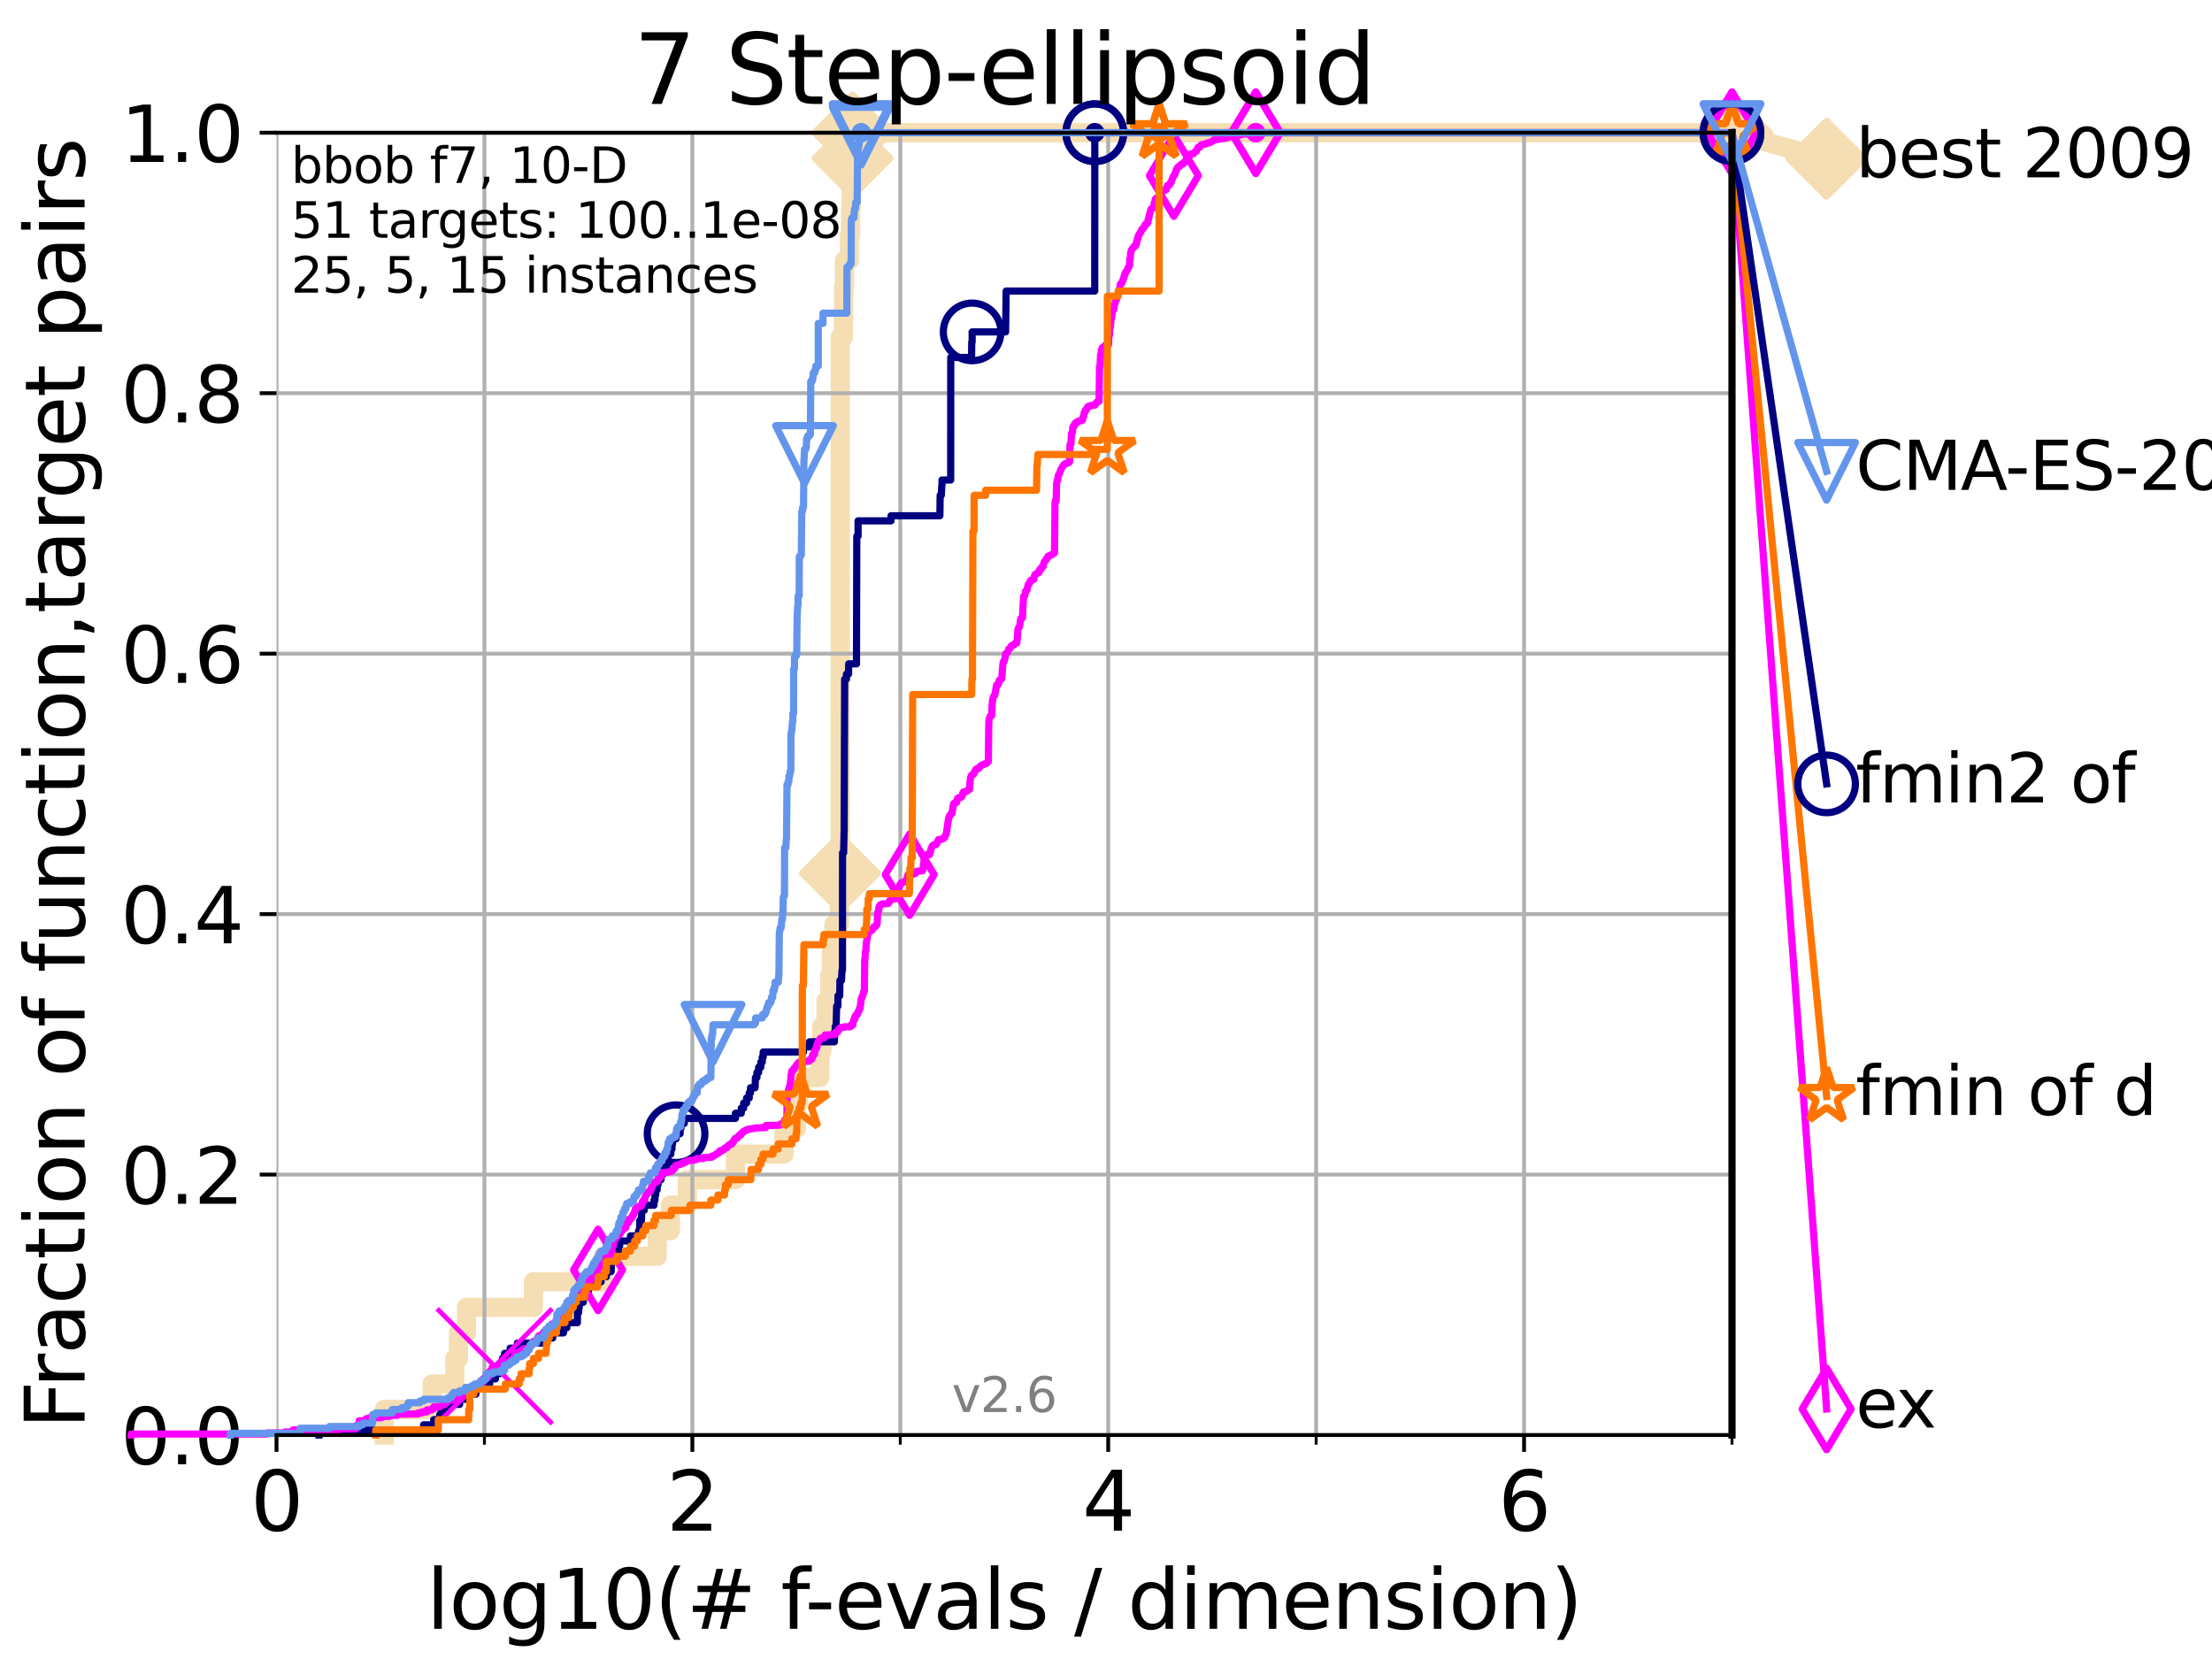<?xml version="1.0" encoding="utf-8" standalone="no"?>
<!DOCTYPE svg PUBLIC "-//W3C//DTD SVG 1.1//EN"
  "http://www.w3.org/Graphics/SVG/1.1/DTD/svg11.dtd">
<svg xmlns:xlink="http://www.w3.org/1999/xlink" width="460.8pt" height="345.6pt" viewBox="0 0 460.8 345.6" xmlns="http://www.w3.org/2000/svg" version="1.1">
 <defs>
  <style type="text/css">*{stroke-linejoin: round; stroke-linecap: butt}</style>
 </defs>
 <g id="figure_1">
  <g id="patch_1">
   <path d="M 0 345.6 
L 460.8 345.6 
L 460.8 0 
L 0 0 
z
" style="fill: #ffffff"/>
  </g>
  <g id="axes_1">
   <g id="patch_2">
    <path d="M 57.6 298.944 
L 360.806 298.944 
L 360.806 27.648 
L 57.6 27.648 
z
" style="fill: #ffffff"/>
   </g>
   <g id="line2d_1">
    <path d="M 80.06 298.944 
L 80.06 293.624 
L 90.008 293.624 
L 90.008 288.305 
L 94.736 288.305 
L 94.736 282.985 
L 95.503 282.985 
L 95.503 277.666 
L 97.182 277.666 
L 97.182 272.346 
L 111.117 272.346 
L 111.117 267.027 
L 125.628 267.027 
L 125.628 261.707 
L 136.92 261.707 
L 136.92 256.388 
L 139.653 256.388 
L 139.653 251.068 
L 143.186 251.068 
L 143.186 245.749 
L 153.201 245.749 
L 153.201 240.429 
L 163.315 240.429 
L 163.315 235.11 
L 165.928 235.11 
L 165.928 229.79 
L 166.38 229.79 
L 166.38 224.471 
L 170.805 224.471 
L 170.805 219.151 
L 171.204 219.151 
L 171.204 213.832 
L 172.076 213.832 
L 172.076 208.512 
L 172.856 208.512 
L 172.856 203.192 
L 173.218 203.192 
L 173.218 197.873 
L 173.731 197.873 
L 173.731 192.553 
L 174.875 192.553 
L 174.875 187.234 
L 174.967 187.234 
L 174.967 181.914 
L 175.03 181.914 
L 175.03 70.204 
L 175.702 70.204 
L 175.702 64.885 
L 175.755 64.885 
L 175.755 59.565 
L 175.916 59.565 
L 175.916 54.246 
L 176.945 54.246 
L 176.945 48.926 
L 177.198 48.926 
L 177.198 43.607 
L 177.337 43.607 
L 177.337 38.287 
L 177.428 38.287 
L 177.428 32.968 
L 177.598 32.968 
L 177.598 27.648 
L 360.806 27.648 
" style="fill: none; stroke: #f5deb3; stroke-width: 4; stroke-linecap: square"/>
   </g>
   <g id="line2d_2">
    <defs>
     <path id="me3782d3a68" d="M -0 7.778 
L 7.778 0 
L 0 -7.778 
L -7.778 -0 
z
" style="stroke: #f5deb3; stroke-width: 1.5; stroke-linejoin: miter"/>
    </defs>
    <g>
     <use xlink:href="#me3782d3a68" x="174.967" y="181.914" style="fill: #f5deb3; stroke: #f5deb3; stroke-width: 1.5; stroke-linejoin: miter"/>
     <use xlink:href="#me3782d3a68" x="177.598" y="32.968" style="fill: #f5deb3; stroke: #f5deb3; stroke-width: 1.5; stroke-linejoin: miter"/>
     <use xlink:href="#me3782d3a68" x="177.598" y="27.648" style="fill: #f5deb3; stroke: #f5deb3; stroke-width: 1.5; stroke-linejoin: miter"/>
     <use xlink:href="#me3782d3a68" x="177.598" y="27.648" style="fill: #f5deb3; stroke: #f5deb3; stroke-width: 1.5; stroke-linejoin: miter"/>
     <use xlink:href="#me3782d3a68" x="360.806" y="27.648" style="fill: #f5deb3; stroke: #f5deb3; stroke-width: 1.5; stroke-linejoin: miter"/>
    </g>
   </g>
   <g id="line2d_3">
    <path style="fill: none; stroke: #f5deb3; stroke-width: 4; stroke-linecap: square"/>
    <g/>
   </g>
   <g id="line2d_4">
    <path d="M 360.806 27.648 
L 380.515 33.074 
" style="fill: none; stroke: #f5deb3; stroke-width: 4; stroke-linecap: square"/>
    <g>
     <use xlink:href="#me3782d3a68" x="360.806" y="27.648" style="fill: #f5deb3; stroke: #f5deb3; stroke-width: 1.5; stroke-linejoin: miter"/>
     <use xlink:href="#me3782d3a68" x="380.515" y="33.074" style="fill: #f5deb3; stroke: #f5deb3; stroke-width: 1.5; stroke-linejoin: miter"/>
    </g>
   </g>
   <g id="matplotlib.axis_1">
    <g id="xtick_1">
     <g id="line2d_5">
      <path d="M 57.6 298.944 
L 57.6 27.648 
" clip-path="url(#p6e6bc655d1)" style="fill: none; stroke: #b0b0b0; stroke-width: 0.8; stroke-linecap: square"/>
     </g>
     <g id="line2d_6">
      <defs>
       <path id="m1e7f8f510e" d="M 0 0 
L 0 3.5 
" style="stroke: #000000; stroke-width: 0.8"/>
      </defs>
      <g>
       <use xlink:href="#m1e7f8f510e" x="57.6" y="298.944" style="stroke: #000000; stroke-width: 0.8"/>
      </g>
     </g>
     <g id="text_1">
      <!-- 0 -->
      <g transform="translate(52.192 318.861)scale(0.17 -0.17)">
       <defs>
        <path id="DejaVuSans-30" d="M 2034 4250 
Q 1547 4250 1301 3770 
Q 1056 3291 1056 2328 
Q 1056 1369 1301 889 
Q 1547 409 2034 409 
Q 2525 409 2770 889 
Q 3016 1369 3016 2328 
Q 3016 3291 2770 3770 
Q 2525 4250 2034 4250 
z
M 2034 4750 
Q 2819 4750 3233 4129 
Q 3647 3509 3647 2328 
Q 3647 1150 3233 529 
Q 2819 -91 2034 -91 
Q 1250 -91 836 529 
Q 422 1150 422 2328 
Q 422 3509 836 4129 
Q 1250 4750 2034 4750 
z
" transform="scale(0.016)"/>
       </defs>
       <use xlink:href="#DejaVuSans-30"/>
      </g>
     </g>
    </g>
    <g id="xtick_2">
     <g id="line2d_7">
      <path d="M 144.23 298.944 
L 144.23 27.648 
" clip-path="url(#p6e6bc655d1)" style="fill: none; stroke: #b0b0b0; stroke-width: 0.8; stroke-linecap: square"/>
     </g>
     <g id="line2d_8">
      <g>
       <use xlink:href="#m1e7f8f510e" x="144.23" y="298.944" style="stroke: #000000; stroke-width: 0.8"/>
      </g>
     </g>
     <g id="text_2">
      <!-- 2 -->
      <g transform="translate(138.822 318.861)scale(0.17 -0.17)">
       <defs>
        <path id="DejaVuSans-32" d="M 1228 531 
L 3431 531 
L 3431 0 
L 469 0 
L 469 531 
Q 828 903 1448 1529 
Q 2069 2156 2228 2338 
Q 2531 2678 2651 2914 
Q 2772 3150 2772 3378 
Q 2772 3750 2511 3984 
Q 2250 4219 1831 4219 
Q 1534 4219 1204 4116 
Q 875 4013 500 3803 
L 500 4441 
Q 881 4594 1212 4672 
Q 1544 4750 1819 4750 
Q 2544 4750 2975 4387 
Q 3406 4025 3406 3419 
Q 3406 3131 3298 2873 
Q 3191 2616 2906 2266 
Q 2828 2175 2409 1742 
Q 1991 1309 1228 531 
z
" transform="scale(0.016)"/>
       </defs>
       <use xlink:href="#DejaVuSans-32"/>
      </g>
     </g>
    </g>
    <g id="xtick_3">
     <g id="line2d_9">
      <path d="M 230.861 298.944 
L 230.861 27.648 
" clip-path="url(#p6e6bc655d1)" style="fill: none; stroke: #b0b0b0; stroke-width: 0.8; stroke-linecap: square"/>
     </g>
     <g id="line2d_10">
      <g>
       <use xlink:href="#m1e7f8f510e" x="230.861" y="298.944" style="stroke: #000000; stroke-width: 0.8"/>
      </g>
     </g>
     <g id="text_3">
      <!-- 4 -->
      <g transform="translate(225.453 318.861)scale(0.17 -0.17)">
       <defs>
        <path id="DejaVuSans-34" d="M 2419 4116 
L 825 1625 
L 2419 1625 
L 2419 4116 
z
M 2253 4666 
L 3047 4666 
L 3047 1625 
L 3713 1625 
L 3713 1100 
L 3047 1100 
L 3047 0 
L 2419 0 
L 2419 1100 
L 313 1100 
L 313 1709 
L 2253 4666 
z
" transform="scale(0.016)"/>
       </defs>
       <use xlink:href="#DejaVuSans-34"/>
      </g>
     </g>
    </g>
    <g id="xtick_4">
     <g id="line2d_11">
      <path d="M 317.491 298.944 
L 317.491 27.648 
" clip-path="url(#p6e6bc655d1)" style="fill: none; stroke: #b0b0b0; stroke-width: 0.8; stroke-linecap: square"/>
     </g>
     <g id="line2d_12">
      <g>
       <use xlink:href="#m1e7f8f510e" x="317.491" y="298.944" style="stroke: #000000; stroke-width: 0.8"/>
      </g>
     </g>
     <g id="text_4">
      <!-- 6 -->
      <g transform="translate(312.083 318.861)scale(0.17 -0.17)">
       <defs>
        <path id="DejaVuSans-36" d="M 2113 2584 
Q 1688 2584 1439 2293 
Q 1191 2003 1191 1497 
Q 1191 994 1439 701 
Q 1688 409 2113 409 
Q 2538 409 2786 701 
Q 3034 994 3034 1497 
Q 3034 2003 2786 2293 
Q 2538 2584 2113 2584 
z
M 3366 4563 
L 3366 3988 
Q 3128 4100 2886 4159 
Q 2644 4219 2406 4219 
Q 1781 4219 1451 3797 
Q 1122 3375 1075 2522 
Q 1259 2794 1537 2939 
Q 1816 3084 2150 3084 
Q 2853 3084 3261 2657 
Q 3669 2231 3669 1497 
Q 3669 778 3244 343 
Q 2819 -91 2113 -91 
Q 1303 -91 875 529 
Q 447 1150 447 2328 
Q 447 3434 972 4092 
Q 1497 4750 2381 4750 
Q 2619 4750 2861 4703 
Q 3103 4656 3366 4563 
z
" transform="scale(0.016)"/>
       </defs>
       <use xlink:href="#DejaVuSans-36"/>
      </g>
     </g>
    </g>
    <g id="xtick_5">
     <g id="line2d_13">
      <path d="M 100.915 298.944 
L 100.915 27.648 
" clip-path="url(#p6e6bc655d1)" style="fill: none; stroke: #b0b0b0; stroke-width: 0.8; stroke-linecap: square"/>
     </g>
     <g id="line2d_14">
      <defs>
       <path id="md77425c789" d="M 0 0 
L 0 2 
" style="stroke: #000000; stroke-width: 0.6"/>
      </defs>
      <g>
       <use xlink:href="#md77425c789" x="100.915" y="298.944" style="stroke: #000000; stroke-width: 0.6"/>
      </g>
     </g>
    </g>
    <g id="xtick_6">
     <g id="line2d_15">
      <path d="M 187.546 298.944 
L 187.546 27.648 
" clip-path="url(#p6e6bc655d1)" style="fill: none; stroke: #b0b0b0; stroke-width: 0.8; stroke-linecap: square"/>
     </g>
     <g id="line2d_16">
      <g>
       <use xlink:href="#md77425c789" x="187.546" y="298.944" style="stroke: #000000; stroke-width: 0.6"/>
      </g>
     </g>
    </g>
    <g id="xtick_7">
     <g id="line2d_17">
      <path d="M 274.176 298.944 
L 274.176 27.648 
" clip-path="url(#p6e6bc655d1)" style="fill: none; stroke: #b0b0b0; stroke-width: 0.8; stroke-linecap: square"/>
     </g>
     <g id="line2d_18">
      <g>
       <use xlink:href="#md77425c789" x="274.176" y="298.944" style="stroke: #000000; stroke-width: 0.6"/>
      </g>
     </g>
    </g>
    <g id="xtick_8">
     <g id="line2d_19">
      <path d="M 360.806 298.944 
L 360.806 27.648 
" clip-path="url(#p6e6bc655d1)" style="fill: none; stroke: #b0b0b0; stroke-width: 0.8; stroke-linecap: square"/>
     </g>
     <g id="line2d_20">
      <g>
       <use xlink:href="#md77425c789" x="360.806" y="298.944" style="stroke: #000000; stroke-width: 0.6"/>
      </g>
     </g>
    </g>
    <g id="text_5">
     <!-- log10(# f-evals / dimension) -->
     <g transform="translate(88.823 339.314)scale(0.17 -0.17)">
      <defs>
       <path id="DejaVuSans-6c" d="M 603 4863 
L 1178 4863 
L 1178 0 
L 603 0 
L 603 4863 
z
" transform="scale(0.016)"/>
       <path id="DejaVuSans-6f" d="M 1959 3097 
Q 1497 3097 1228 2736 
Q 959 2375 959 1747 
Q 959 1119 1226 758 
Q 1494 397 1959 397 
Q 2419 397 2687 759 
Q 2956 1122 2956 1747 
Q 2956 2369 2687 2733 
Q 2419 3097 1959 3097 
z
M 1959 3584 
Q 2709 3584 3137 3096 
Q 3566 2609 3566 1747 
Q 3566 888 3137 398 
Q 2709 -91 1959 -91 
Q 1206 -91 779 398 
Q 353 888 353 1747 
Q 353 2609 779 3096 
Q 1206 3584 1959 3584 
z
" transform="scale(0.016)"/>
       <path id="DejaVuSans-67" d="M 2906 1791 
Q 2906 2416 2648 2759 
Q 2391 3103 1925 3103 
Q 1463 3103 1205 2759 
Q 947 2416 947 1791 
Q 947 1169 1205 825 
Q 1463 481 1925 481 
Q 2391 481 2648 825 
Q 2906 1169 2906 1791 
z
M 3481 434 
Q 3481 -459 3084 -895 
Q 2688 -1331 1869 -1331 
Q 1566 -1331 1297 -1286 
Q 1028 -1241 775 -1147 
L 775 -588 
Q 1028 -725 1275 -790 
Q 1522 -856 1778 -856 
Q 2344 -856 2625 -561 
Q 2906 -266 2906 331 
L 2906 616 
Q 2728 306 2450 153 
Q 2172 0 1784 0 
Q 1141 0 747 490 
Q 353 981 353 1791 
Q 353 2603 747 3093 
Q 1141 3584 1784 3584 
Q 2172 3584 2450 3431 
Q 2728 3278 2906 2969 
L 2906 3500 
L 3481 3500 
L 3481 434 
z
" transform="scale(0.016)"/>
       <path id="DejaVuSans-31" d="M 794 531 
L 1825 531 
L 1825 4091 
L 703 3866 
L 703 4441 
L 1819 4666 
L 2450 4666 
L 2450 531 
L 3481 531 
L 3481 0 
L 794 0 
L 794 531 
z
" transform="scale(0.016)"/>
       <path id="DejaVuSans-28" d="M 1984 4856 
Q 1566 4138 1362 3434 
Q 1159 2731 1159 2009 
Q 1159 1288 1364 580 
Q 1569 -128 1984 -844 
L 1484 -844 
Q 1016 -109 783 600 
Q 550 1309 550 2009 
Q 550 2706 781 3412 
Q 1013 4119 1484 4856 
L 1984 4856 
z
" transform="scale(0.016)"/>
       <path id="DejaVuSans-23" d="M 3272 2816 
L 2363 2816 
L 2100 1772 
L 3016 1772 
L 3272 2816 
z
M 2803 4594 
L 2478 3297 
L 3391 3297 
L 3719 4594 
L 4219 4594 
L 3897 3297 
L 4872 3297 
L 4872 2816 
L 3775 2816 
L 3519 1772 
L 4513 1772 
L 4513 1294 
L 3397 1294 
L 3072 0 
L 2572 0 
L 2894 1294 
L 1978 1294 
L 1656 0 
L 1153 0 
L 1478 1294 
L 494 1294 
L 494 1772 
L 1594 1772 
L 1856 2816 
L 850 2816 
L 850 3297 
L 1978 3297 
L 2297 4594 
L 2803 4594 
z
" transform="scale(0.016)"/>
       <path id="DejaVuSans-20" transform="scale(0.016)"/>
       <path id="DejaVuSans-66" d="M 2375 4863 
L 2375 4384 
L 1825 4384 
Q 1516 4384 1395 4259 
Q 1275 4134 1275 3809 
L 1275 3500 
L 2222 3500 
L 2222 3053 
L 1275 3053 
L 1275 0 
L 697 0 
L 697 3053 
L 147 3053 
L 147 3500 
L 697 3500 
L 697 3744 
Q 697 4328 969 4595 
Q 1241 4863 1831 4863 
L 2375 4863 
z
" transform="scale(0.016)"/>
       <path id="DejaVuSans-2d" d="M 313 2009 
L 1997 2009 
L 1997 1497 
L 313 1497 
L 313 2009 
z
" transform="scale(0.016)"/>
       <path id="DejaVuSans-65" d="M 3597 1894 
L 3597 1613 
L 953 1613 
Q 991 1019 1311 708 
Q 1631 397 2203 397 
Q 2534 397 2845 478 
Q 3156 559 3463 722 
L 3463 178 
Q 3153 47 2828 -22 
Q 2503 -91 2169 -91 
Q 1331 -91 842 396 
Q 353 884 353 1716 
Q 353 2575 817 3079 
Q 1281 3584 2069 3584 
Q 2775 3584 3186 3129 
Q 3597 2675 3597 1894 
z
M 3022 2063 
Q 3016 2534 2758 2815 
Q 2500 3097 2075 3097 
Q 1594 3097 1305 2825 
Q 1016 2553 972 2059 
L 3022 2063 
z
" transform="scale(0.016)"/>
       <path id="DejaVuSans-76" d="M 191 3500 
L 800 3500 
L 1894 563 
L 2988 3500 
L 3597 3500 
L 2284 0 
L 1503 0 
L 191 3500 
z
" transform="scale(0.016)"/>
       <path id="DejaVuSans-61" d="M 2194 1759 
Q 1497 1759 1228 1600 
Q 959 1441 959 1056 
Q 959 750 1161 570 
Q 1363 391 1709 391 
Q 2188 391 2477 730 
Q 2766 1069 2766 1631 
L 2766 1759 
L 2194 1759 
z
M 3341 1997 
L 3341 0 
L 2766 0 
L 2766 531 
Q 2569 213 2275 61 
Q 1981 -91 1556 -91 
Q 1019 -91 701 211 
Q 384 513 384 1019 
Q 384 1609 779 1909 
Q 1175 2209 1959 2209 
L 2766 2209 
L 2766 2266 
Q 2766 2663 2505 2880 
Q 2244 3097 1772 3097 
Q 1472 3097 1187 3025 
Q 903 2953 641 2809 
L 641 3341 
Q 956 3463 1253 3523 
Q 1550 3584 1831 3584 
Q 2591 3584 2966 3190 
Q 3341 2797 3341 1997 
z
" transform="scale(0.016)"/>
       <path id="DejaVuSans-73" d="M 2834 3397 
L 2834 2853 
Q 2591 2978 2328 3040 
Q 2066 3103 1784 3103 
Q 1356 3103 1142 2972 
Q 928 2841 928 2578 
Q 928 2378 1081 2264 
Q 1234 2150 1697 2047 
L 1894 2003 
Q 2506 1872 2764 1633 
Q 3022 1394 3022 966 
Q 3022 478 2636 193 
Q 2250 -91 1575 -91 
Q 1294 -91 989 -36 
Q 684 19 347 128 
L 347 722 
Q 666 556 975 473 
Q 1284 391 1588 391 
Q 1994 391 2212 530 
Q 2431 669 2431 922 
Q 2431 1156 2273 1281 
Q 2116 1406 1581 1522 
L 1381 1569 
Q 847 1681 609 1914 
Q 372 2147 372 2553 
Q 372 3047 722 3315 
Q 1072 3584 1716 3584 
Q 2034 3584 2315 3537 
Q 2597 3491 2834 3397 
z
" transform="scale(0.016)"/>
       <path id="DejaVuSans-2f" d="M 1625 4666 
L 2156 4666 
L 531 -594 
L 0 -594 
L 1625 4666 
z
" transform="scale(0.016)"/>
       <path id="DejaVuSans-64" d="M 2906 2969 
L 2906 4863 
L 3481 4863 
L 3481 0 
L 2906 0 
L 2906 525 
Q 2725 213 2448 61 
Q 2172 -91 1784 -91 
Q 1150 -91 751 415 
Q 353 922 353 1747 
Q 353 2572 751 3078 
Q 1150 3584 1784 3584 
Q 2172 3584 2448 3432 
Q 2725 3281 2906 2969 
z
M 947 1747 
Q 947 1113 1208 752 
Q 1469 391 1925 391 
Q 2381 391 2643 752 
Q 2906 1113 2906 1747 
Q 2906 2381 2643 2742 
Q 2381 3103 1925 3103 
Q 1469 3103 1208 2742 
Q 947 2381 947 1747 
z
" transform="scale(0.016)"/>
       <path id="DejaVuSans-69" d="M 603 3500 
L 1178 3500 
L 1178 0 
L 603 0 
L 603 3500 
z
M 603 4863 
L 1178 4863 
L 1178 4134 
L 603 4134 
L 603 4863 
z
" transform="scale(0.016)"/>
       <path id="DejaVuSans-6d" d="M 3328 2828 
Q 3544 3216 3844 3400 
Q 4144 3584 4550 3584 
Q 5097 3584 5394 3201 
Q 5691 2819 5691 2113 
L 5691 0 
L 5113 0 
L 5113 2094 
Q 5113 2597 4934 2840 
Q 4756 3084 4391 3084 
Q 3944 3084 3684 2787 
Q 3425 2491 3425 1978 
L 3425 0 
L 2847 0 
L 2847 2094 
Q 2847 2600 2669 2842 
Q 2491 3084 2119 3084 
Q 1678 3084 1418 2786 
Q 1159 2488 1159 1978 
L 1159 0 
L 581 0 
L 581 3500 
L 1159 3500 
L 1159 2956 
Q 1356 3278 1631 3431 
Q 1906 3584 2284 3584 
Q 2666 3584 2933 3390 
Q 3200 3197 3328 2828 
z
" transform="scale(0.016)"/>
       <path id="DejaVuSans-6e" d="M 3513 2113 
L 3513 0 
L 2938 0 
L 2938 2094 
Q 2938 2591 2744 2837 
Q 2550 3084 2163 3084 
Q 1697 3084 1428 2787 
Q 1159 2491 1159 1978 
L 1159 0 
L 581 0 
L 581 3500 
L 1159 3500 
L 1159 2956 
Q 1366 3272 1645 3428 
Q 1925 3584 2291 3584 
Q 2894 3584 3203 3211 
Q 3513 2838 3513 2113 
z
" transform="scale(0.016)"/>
       <path id="DejaVuSans-29" d="M 513 4856 
L 1013 4856 
Q 1481 4119 1714 3412 
Q 1947 2706 1947 2009 
Q 1947 1309 1714 600 
Q 1481 -109 1013 -844 
L 513 -844 
Q 928 -128 1133 580 
Q 1338 1288 1338 2009 
Q 1338 2731 1133 3434 
Q 928 4138 513 4856 
z
" transform="scale(0.016)"/>
      </defs>
      <use xlink:href="#DejaVuSans-6c"/>
      <use xlink:href="#DejaVuSans-6f" x="27.783"/>
      <use xlink:href="#DejaVuSans-67" x="88.965"/>
      <use xlink:href="#DejaVuSans-31" x="152.441"/>
      <use xlink:href="#DejaVuSans-30" x="216.064"/>
      <use xlink:href="#DejaVuSans-28" x="279.688"/>
      <use xlink:href="#DejaVuSans-23" x="318.701"/>
      <use xlink:href="#DejaVuSans-20" x="402.49"/>
      <use xlink:href="#DejaVuSans-66" x="434.277"/>
      <use xlink:href="#DejaVuSans-2d" x="463.982"/>
      <use xlink:href="#DejaVuSans-65" x="500.066"/>
      <use xlink:href="#DejaVuSans-76" x="561.59"/>
      <use xlink:href="#DejaVuSans-61" x="620.77"/>
      <use xlink:href="#DejaVuSans-6c" x="682.049"/>
      <use xlink:href="#DejaVuSans-73" x="709.832"/>
      <use xlink:href="#DejaVuSans-20" x="761.932"/>
      <use xlink:href="#DejaVuSans-2f" x="793.719"/>
      <use xlink:href="#DejaVuSans-20" x="827.41"/>
      <use xlink:href="#DejaVuSans-64" x="859.197"/>
      <use xlink:href="#DejaVuSans-69" x="922.674"/>
      <use xlink:href="#DejaVuSans-6d" x="950.457"/>
      <use xlink:href="#DejaVuSans-65" x="1047.869"/>
      <use xlink:href="#DejaVuSans-6e" x="1109.393"/>
      <use xlink:href="#DejaVuSans-73" x="1172.771"/>
      <use xlink:href="#DejaVuSans-69" x="1224.871"/>
      <use xlink:href="#DejaVuSans-6f" x="1252.654"/>
      <use xlink:href="#DejaVuSans-6e" x="1313.836"/>
      <use xlink:href="#DejaVuSans-29" x="1377.215"/>
     </g>
    </g>
   </g>
   <g id="matplotlib.axis_2">
    <g id="ytick_1">
     <g id="line2d_21">
      <path d="M 57.6 298.944 
L 360.806 298.944 
" clip-path="url(#p6e6bc655d1)" style="fill: none; stroke: #b0b0b0; stroke-width: 0.8; stroke-linecap: square"/>
     </g>
     <g id="line2d_22">
      <defs>
       <path id="mcdcbfb6d6a" d="M 0 0 
L -3.5 0 
" style="stroke: #000000; stroke-width: 0.8"/>
      </defs>
      <g>
       <use xlink:href="#mcdcbfb6d6a" x="57.6" y="298.944" style="stroke: #000000; stroke-width: 0.8"/>
      </g>
     </g>
     <g id="text_6">
      <!-- 0.0 -->
      <g transform="translate(25.155 305.023)scale(0.16 -0.16)">
       <defs>
        <path id="DejaVuSans-2e" d="M 684 794 
L 1344 794 
L 1344 0 
L 684 0 
L 684 794 
z
" transform="scale(0.016)"/>
       </defs>
       <use xlink:href="#DejaVuSans-30"/>
       <use xlink:href="#DejaVuSans-2e" x="63.623"/>
       <use xlink:href="#DejaVuSans-30" x="95.41"/>
      </g>
     </g>
    </g>
    <g id="ytick_2">
     <g id="line2d_23">
      <path d="M 57.6 244.685 
L 360.806 244.685 
" clip-path="url(#p6e6bc655d1)" style="fill: none; stroke: #b0b0b0; stroke-width: 0.8; stroke-linecap: square"/>
     </g>
     <g id="line2d_24">
      <g>
       <use xlink:href="#mcdcbfb6d6a" x="57.6" y="244.685" style="stroke: #000000; stroke-width: 0.8"/>
      </g>
     </g>
     <g id="text_7">
      <!-- 0.2 -->
      <g transform="translate(25.155 250.764)scale(0.16 -0.16)">
       <use xlink:href="#DejaVuSans-30"/>
       <use xlink:href="#DejaVuSans-2e" x="63.623"/>
       <use xlink:href="#DejaVuSans-32" x="95.41"/>
      </g>
     </g>
    </g>
    <g id="ytick_3">
     <g id="line2d_25">
      <path d="M 57.6 190.426 
L 360.806 190.426 
" clip-path="url(#p6e6bc655d1)" style="fill: none; stroke: #b0b0b0; stroke-width: 0.8; stroke-linecap: square"/>
     </g>
     <g id="line2d_26">
      <g>
       <use xlink:href="#mcdcbfb6d6a" x="57.6" y="190.426" style="stroke: #000000; stroke-width: 0.8"/>
      </g>
     </g>
     <g id="text_8">
      <!-- 0.4 -->
      <g transform="translate(25.155 196.504)scale(0.16 -0.16)">
       <use xlink:href="#DejaVuSans-30"/>
       <use xlink:href="#DejaVuSans-2e" x="63.623"/>
       <use xlink:href="#DejaVuSans-34" x="95.41"/>
      </g>
     </g>
    </g>
    <g id="ytick_4">
     <g id="line2d_27">
      <path d="M 57.6 136.166 
L 360.806 136.166 
" clip-path="url(#p6e6bc655d1)" style="fill: none; stroke: #b0b0b0; stroke-width: 0.8; stroke-linecap: square"/>
     </g>
     <g id="line2d_28">
      <g>
       <use xlink:href="#mcdcbfb6d6a" x="57.6" y="136.166" style="stroke: #000000; stroke-width: 0.8"/>
      </g>
     </g>
     <g id="text_9">
      <!-- 0.6 -->
      <g transform="translate(25.155 142.245)scale(0.16 -0.16)">
       <use xlink:href="#DejaVuSans-30"/>
       <use xlink:href="#DejaVuSans-2e" x="63.623"/>
       <use xlink:href="#DejaVuSans-36" x="95.41"/>
      </g>
     </g>
    </g>
    <g id="ytick_5">
     <g id="line2d_29">
      <path d="M 57.6 81.907 
L 360.806 81.907 
" clip-path="url(#p6e6bc655d1)" style="fill: none; stroke: #b0b0b0; stroke-width: 0.8; stroke-linecap: square"/>
     </g>
     <g id="line2d_30">
      <g>
       <use xlink:href="#mcdcbfb6d6a" x="57.6" y="81.907" style="stroke: #000000; stroke-width: 0.8"/>
      </g>
     </g>
     <g id="text_10">
      <!-- 0.8 -->
      <g transform="translate(25.155 87.986)scale(0.16 -0.16)">
       <defs>
        <path id="DejaVuSans-38" d="M 2034 2216 
Q 1584 2216 1326 1975 
Q 1069 1734 1069 1313 
Q 1069 891 1326 650 
Q 1584 409 2034 409 
Q 2484 409 2743 651 
Q 3003 894 3003 1313 
Q 3003 1734 2745 1975 
Q 2488 2216 2034 2216 
z
M 1403 2484 
Q 997 2584 770 2862 
Q 544 3141 544 3541 
Q 544 4100 942 4425 
Q 1341 4750 2034 4750 
Q 2731 4750 3128 4425 
Q 3525 4100 3525 3541 
Q 3525 3141 3298 2862 
Q 3072 2584 2669 2484 
Q 3125 2378 3379 2068 
Q 3634 1759 3634 1313 
Q 3634 634 3220 271 
Q 2806 -91 2034 -91 
Q 1263 -91 848 271 
Q 434 634 434 1313 
Q 434 1759 690 2068 
Q 947 2378 1403 2484 
z
M 1172 3481 
Q 1172 3119 1398 2916 
Q 1625 2713 2034 2713 
Q 2441 2713 2670 2916 
Q 2900 3119 2900 3481 
Q 2900 3844 2670 4047 
Q 2441 4250 2034 4250 
Q 1625 4250 1398 4047 
Q 1172 3844 1172 3481 
z
" transform="scale(0.016)"/>
       </defs>
       <use xlink:href="#DejaVuSans-30"/>
       <use xlink:href="#DejaVuSans-2e" x="63.623"/>
       <use xlink:href="#DejaVuSans-38" x="95.41"/>
      </g>
     </g>
    </g>
    <g id="ytick_6">
     <g id="line2d_31">
      <path d="M 57.6 27.648 
L 360.806 27.648 
" clip-path="url(#p6e6bc655d1)" style="fill: none; stroke: #b0b0b0; stroke-width: 0.8; stroke-linecap: square"/>
     </g>
     <g id="line2d_32">
      <g>
       <use xlink:href="#mcdcbfb6d6a" x="57.6" y="27.648" style="stroke: #000000; stroke-width: 0.8"/>
      </g>
     </g>
     <g id="text_11">
      <!-- 1.0 -->
      <g transform="translate(25.155 33.727)scale(0.16 -0.16)">
       <use xlink:href="#DejaVuSans-31"/>
       <use xlink:href="#DejaVuSans-2e" x="63.623"/>
       <use xlink:href="#DejaVuSans-30" x="95.41"/>
      </g>
     </g>
    </g>
    <g id="text_12">
     <!-- Fraction of function,target pairs -->
     <g transform="translate(17.62 297.681)rotate(-90)scale(0.17 -0.17)">
      <defs>
       <path id="DejaVuSans-46" d="M 628 4666 
L 3309 4666 
L 3309 4134 
L 1259 4134 
L 1259 2759 
L 3109 2759 
L 3109 2228 
L 1259 2228 
L 1259 0 
L 628 0 
L 628 4666 
z
" transform="scale(0.016)"/>
       <path id="DejaVuSans-72" d="M 2631 2963 
Q 2534 3019 2420 3045 
Q 2306 3072 2169 3072 
Q 1681 3072 1420 2755 
Q 1159 2438 1159 1844 
L 1159 0 
L 581 0 
L 581 3500 
L 1159 3500 
L 1159 2956 
Q 1341 3275 1631 3429 
Q 1922 3584 2338 3584 
Q 2397 3584 2469 3576 
Q 2541 3569 2628 3553 
L 2631 2963 
z
" transform="scale(0.016)"/>
       <path id="DejaVuSans-63" d="M 3122 3366 
L 3122 2828 
Q 2878 2963 2633 3030 
Q 2388 3097 2138 3097 
Q 1578 3097 1268 2742 
Q 959 2388 959 1747 
Q 959 1106 1268 751 
Q 1578 397 2138 397 
Q 2388 397 2633 464 
Q 2878 531 3122 666 
L 3122 134 
Q 2881 22 2623 -34 
Q 2366 -91 2075 -91 
Q 1284 -91 818 406 
Q 353 903 353 1747 
Q 353 2603 823 3093 
Q 1294 3584 2113 3584 
Q 2378 3584 2631 3529 
Q 2884 3475 3122 3366 
z
" transform="scale(0.016)"/>
       <path id="DejaVuSans-74" d="M 1172 4494 
L 1172 3500 
L 2356 3500 
L 2356 3053 
L 1172 3053 
L 1172 1153 
Q 1172 725 1289 603 
Q 1406 481 1766 481 
L 2356 481 
L 2356 0 
L 1766 0 
Q 1100 0 847 248 
Q 594 497 594 1153 
L 594 3053 
L 172 3053 
L 172 3500 
L 594 3500 
L 594 4494 
L 1172 4494 
z
" transform="scale(0.016)"/>
       <path id="DejaVuSans-75" d="M 544 1381 
L 544 3500 
L 1119 3500 
L 1119 1403 
Q 1119 906 1312 657 
Q 1506 409 1894 409 
Q 2359 409 2629 706 
Q 2900 1003 2900 1516 
L 2900 3500 
L 3475 3500 
L 3475 0 
L 2900 0 
L 2900 538 
Q 2691 219 2414 64 
Q 2138 -91 1772 -91 
Q 1169 -91 856 284 
Q 544 659 544 1381 
z
M 1991 3584 
L 1991 3584 
z
" transform="scale(0.016)"/>
       <path id="DejaVuSans-2c" d="M 750 794 
L 1409 794 
L 1409 256 
L 897 -744 
L 494 -744 
L 750 256 
L 750 794 
z
" transform="scale(0.016)"/>
       <path id="DejaVuSans-70" d="M 1159 525 
L 1159 -1331 
L 581 -1331 
L 581 3500 
L 1159 3500 
L 1159 2969 
Q 1341 3281 1617 3432 
Q 1894 3584 2278 3584 
Q 2916 3584 3314 3078 
Q 3713 2572 3713 1747 
Q 3713 922 3314 415 
Q 2916 -91 2278 -91 
Q 1894 -91 1617 61 
Q 1341 213 1159 525 
z
M 3116 1747 
Q 3116 2381 2855 2742 
Q 2594 3103 2138 3103 
Q 1681 3103 1420 2742 
Q 1159 2381 1159 1747 
Q 1159 1113 1420 752 
Q 1681 391 2138 391 
Q 2594 391 2855 752 
Q 3116 1113 3116 1747 
z
" transform="scale(0.016)"/>
      </defs>
      <use xlink:href="#DejaVuSans-46"/>
      <use xlink:href="#DejaVuSans-72" x="50.27"/>
      <use xlink:href="#DejaVuSans-61" x="91.383"/>
      <use xlink:href="#DejaVuSans-63" x="152.662"/>
      <use xlink:href="#DejaVuSans-74" x="207.643"/>
      <use xlink:href="#DejaVuSans-69" x="246.852"/>
      <use xlink:href="#DejaVuSans-6f" x="274.635"/>
      <use xlink:href="#DejaVuSans-6e" x="335.816"/>
      <use xlink:href="#DejaVuSans-20" x="399.195"/>
      <use xlink:href="#DejaVuSans-6f" x="430.982"/>
      <use xlink:href="#DejaVuSans-66" x="492.164"/>
      <use xlink:href="#DejaVuSans-20" x="527.369"/>
      <use xlink:href="#DejaVuSans-66" x="559.156"/>
      <use xlink:href="#DejaVuSans-75" x="594.361"/>
      <use xlink:href="#DejaVuSans-6e" x="657.74"/>
      <use xlink:href="#DejaVuSans-63" x="721.119"/>
      <use xlink:href="#DejaVuSans-74" x="776.1"/>
      <use xlink:href="#DejaVuSans-69" x="815.309"/>
      <use xlink:href="#DejaVuSans-6f" x="843.092"/>
      <use xlink:href="#DejaVuSans-6e" x="904.273"/>
      <use xlink:href="#DejaVuSans-2c" x="967.652"/>
      <use xlink:href="#DejaVuSans-74" x="999.439"/>
      <use xlink:href="#DejaVuSans-61" x="1038.648"/>
      <use xlink:href="#DejaVuSans-72" x="1099.928"/>
      <use xlink:href="#DejaVuSans-67" x="1139.291"/>
      <use xlink:href="#DejaVuSans-65" x="1202.768"/>
      <use xlink:href="#DejaVuSans-74" x="1264.291"/>
      <use xlink:href="#DejaVuSans-20" x="1303.5"/>
      <use xlink:href="#DejaVuSans-70" x="1335.287"/>
      <use xlink:href="#DejaVuSans-61" x="1398.764"/>
      <use xlink:href="#DejaVuSans-69" x="1460.043"/>
      <use xlink:href="#DejaVuSans-72" x="1487.826"/>
      <use xlink:href="#DejaVuSans-73" x="1528.939"/>
     </g>
    </g>
   </g>
   <g id="line2d_33">
    <defs>
     <path id="mdfb3b4923d" d="M 0 1.5 
C 0.398 1.5 0.779 1.342 1.061 1.061 
C 1.342 0.779 1.5 0.398 1.5 0 
C 1.5 -0.398 1.342 -0.779 1.061 -1.061 
C 0.779 -1.342 0.398 -1.5 0 -1.5 
C -0.398 -1.5 -0.779 -1.342 -1.061 -1.061 
C -1.342 -0.779 -1.5 -0.398 -1.5 0 
C -1.5 0.398 -1.342 0.779 -1.061 1.061 
C -0.779 1.342 -0.398 1.5 0 1.5 
z
" style="stroke: #f5deb3"/>
    </defs>
    <g>
     <use xlink:href="#mdfb3b4923d" x="177.598" y="27.648" style="fill: #f5deb3; stroke: #f5deb3"/>
     <use xlink:href="#mdfb3b4923d" x="177.598" y="27.648" style="fill: #f5deb3; stroke: #f5deb3"/>
    </g>
   </g>
   <g id="line2d_34">
    <defs>
     <path id="m3766b81b01" d="M 0 1.5 
C 0.398 1.5 0.779 1.342 1.061 1.061 
C 1.342 0.779 1.5 0.398 1.5 0 
C 1.5 -0.398 1.342 -0.779 1.061 -1.061 
C 0.779 -1.342 0.398 -1.5 0 -1.5 
C -0.398 -1.5 -0.779 -1.342 -1.061 -1.061 
C -1.342 -0.779 -1.5 -0.398 -1.5 0 
C -1.5 0.398 -1.342 0.779 -1.061 1.061 
C -0.779 1.342 -0.398 1.5 0 1.5 
z
" style="stroke: #000080"/>
    </defs>
    <g>
     <use xlink:href="#m3766b81b01" x="228.066" y="27.648" style="fill: #000080; stroke: #000080"/>
     <use xlink:href="#m3766b81b01" x="228.066" y="27.648" style="fill: #000080; stroke: #000080"/>
    </g>
   </g>
   <g id="line2d_35">
    <path d="M 66.441 298.944 
L 66.441 297.88 
L 88.249 297.88 
L 88.249 296.816 
L 90.341 296.816 
L 90.341 295.752 
L 91.617 295.752 
L 91.617 294.688 
L 91.923 294.688 
L 91.923 293.624 
L 92.812 293.624 
L 92.812 292.561 
L 95.753 292.561 
L 95.753 291.497 
L 97.182 291.497 
L 97.182 290.433 
L 99.141 290.433 
L 99.141 289.369 
L 99.95 289.369 
L 99.95 288.305 
L 102.011 288.305 
L 102.011 287.241 
L 103.214 287.241 
L 103.214 286.177 
L 104.029 286.177 
L 104.029 285.113 
L 104.188 285.113 
L 104.188 284.049 
L 104.656 284.049 
L 104.656 282.985 
L 105.113 282.985 
L 105.113 281.922 
L 106.28 281.922 
L 106.28 280.858 
L 107.775 280.858 
L 107.775 279.794 
L 113.86 279.794 
L 113.86 278.73 
L 115.139 278.73 
L 115.139 277.666 
L 117.384 277.666 
L 117.384 276.602 
L 118.077 276.602 
L 118.077 275.538 
L 120.284 275.538 
L 120.284 273.41 
L 120.551 273.41 
L 120.551 272.346 
L 120.683 272.346 
L 120.683 271.282 
L 121.519 271.282 
L 121.519 270.219 
L 121.831 270.219 
L 121.831 269.155 
L 122.559 269.155 
L 122.619 267.027 
L 125.219 267.027 
L 125.219 265.963 
L 126.323 265.963 
L 126.323 264.899 
L 127.32 264.899 
L 127.366 262.771 
L 127.686 262.771 
L 127.686 261.707 
L 128.528 261.707 
L 128.528 260.643 
L 128.829 260.643 
L 128.829 259.579 
L 129.083 259.579 
L 129.083 258.516 
L 131.341 258.516 
L 131.341 257.452 
L 133.018 257.452 
L 133.018 256.388 
L 133.256 256.388 
L 133.256 254.26 
L 133.623 254.26 
L 133.689 252.132 
L 134.209 252.132 
L 134.209 251.068 
L 136.242 251.068 
L 136.242 250.004 
L 136.442 250.004 
L 136.442 248.94 
L 136.584 248.94 
L 136.584 247.877 
L 136.892 247.877 
L 136.892 246.813 
L 137.086 246.813 
L 137.086 245.749 
L 137.708 245.749 
L 137.708 244.685 
L 138.103 244.685 
L 138.103 243.621 
L 138.768 243.621 
L 138.768 242.557 
L 139.043 242.557 
L 139.142 240.429 
L 139.748 240.429 
L 139.748 239.365 
L 139.986 239.365 
L 139.986 238.301 
L 140.103 238.301 
L 140.103 237.237 
L 140.838 237.237 
L 140.838 236.174 
L 141.675 236.174 
L 141.675 235.11 
L 141.847 235.11 
L 141.847 234.046 
L 142.539 234.046 
L 142.539 232.982 
L 153.201 232.982 
L 153.201 231.918 
L 154.421 231.918 
L 154.421 230.854 
L 154.918 230.854 
L 154.918 229.79 
L 155.526 229.79 
L 155.526 228.726 
L 156.086 228.726 
L 156.086 227.662 
L 156.344 227.662 
L 156.344 226.598 
L 157.298 226.598 
L 157.373 224.471 
L 157.679 224.471 
L 157.679 223.407 
L 158.034 223.407 
L 158.034 222.343 
L 158.481 222.343 
L 158.481 221.279 
L 158.796 221.279 
L 158.796 220.215 
L 158.985 220.215 
L 158.985 219.151 
L 167.389 219.151 
L 167.389 218.087 
L 168.653 218.087 
L 168.653 217.023 
L 173.817 217.023 
L 173.863 214.895 
L 173.992 214.895 
L 173.992 213.832 
L 174.18 213.832 
L 174.287 209.576 
L 174.559 209.576 
L 174.559 207.448 
L 174.927 207.448 
L 174.975 204.256 
L 175.298 204.256 
L 175.406 202.129 
L 175.503 202.129 
L 175.517 177.659 
L 175.74 177.659 
L 175.835 173.403 
L 175.853 173.403 
L 175.958 141.486 
L 176.327 141.486 
L 176.327 140.422 
L 176.772 140.422 
L 176.799 138.294 
L 178.422 138.294 
L 178.483 111.697 
L 178.752 111.697 
L 178.752 108.505 
L 185.616 108.505 
L 185.616 107.441 
L 195.796 107.441 
L 195.848 103.185 
L 196.091 103.185 
L 196.199 101.058 
L 196.237 101.058 
L 196.237 99.994 
L 198.046 99.994 
L 198.057 74.46 
L 202.396 74.46 
L 202.43 71.268 
L 202.514 71.268 
L 202.514 69.14 
L 209.49 69.14 
L 209.592 60.629 
L 228.052 60.629 
L 228.066 27.648 
L 360.806 27.648 
L 360.806 27.648 
" style="fill: none; stroke: #000080; stroke-width: 1.5; stroke-linecap: square"/>
   </g>
   <g id="line2d_36">
    <defs>
     <path id="m592df0c745" d="M 0 6 
C 1.591 6 3.117 5.368 4.243 4.243 
C 5.368 3.117 6 1.591 6 0 
C 6 -1.591 5.368 -3.117 4.243 -4.243 
C 3.117 -5.368 1.591 -6 0 -6 
C -1.591 -6 -3.117 -5.368 -4.243 -4.243 
C -5.368 -3.117 -6 -1.591 -6 0 
C -6 1.591 -5.368 3.117 -4.243 4.243 
C -3.117 5.368 -1.591 6 0 6 
z
" style="stroke: #000080; stroke-width: 1.5"/>
    </defs>
    <g>
     <use xlink:href="#m592df0c745" x="140.838" y="236.174" style="fill-opacity: 0; stroke: #000080; stroke-width: 1.5"/>
     <use xlink:href="#m592df0c745" x="202.514" y="69.14" style="fill-opacity: 0; stroke: #000080; stroke-width: 1.5"/>
     <use xlink:href="#m592df0c745" x="228.066" y="27.648" style="fill-opacity: 0; stroke: #000080; stroke-width: 1.5"/>
     <use xlink:href="#m592df0c745" x="228.066" y="27.648" style="fill-opacity: 0; stroke: #000080; stroke-width: 1.5"/>
     <use xlink:href="#m592df0c745" x="360.806" y="27.648" style="fill-opacity: 0; stroke: #000080; stroke-width: 1.5"/>
    </g>
   </g>
   <g id="line2d_37">
    <path style="fill: none; stroke: #000080; stroke-width: 1.5; stroke-linecap: square"/>
    <g/>
   </g>
   <g id="line2d_38">
    <defs>
     <path id="md9b417f34b" d="M 0 1.5 
C 0.398 1.5 0.779 1.342 1.061 1.061 
C 1.342 0.779 1.5 0.398 1.5 0 
C 1.5 -0.398 1.342 -0.779 1.061 -1.061 
C 0.779 -1.342 0.398 -1.5 0 -1.5 
C -0.398 -1.5 -0.779 -1.342 -1.061 -1.061 
C -1.342 -0.779 -1.5 -0.398 -1.5 0 
C -1.5 0.398 -1.342 0.779 -1.061 1.061 
C -0.779 1.342 -0.398 1.5 0 1.5 
z
" style="stroke: #ff00ff"/>
    </defs>
    <g>
     <use xlink:href="#md9b417f34b" x="261.605" y="27.648" style="fill: #ff00ff; stroke: #ff00ff"/>
     <use xlink:href="#md9b417f34b" x="261.605" y="27.648" style="fill: #ff00ff; stroke: #ff00ff"/>
    </g>
   </g>
   <g id="line2d_39">
    <path d="M 27.324 298.944 
L 27.324 298.731 
L 55.618 298.731 
L 55.618 298.518 
L 59.393 298.518 
L 59.393 298.306 
L 61.03 298.306 
L 61.03 297.88 
L 70.639 297.88 
L 70.639 297.667 
L 74.069 297.667 
L 74.069 297.029 
L 74.837 297.029 
L 74.837 295.965 
L 76.285 295.965 
L 76.285 295.54 
L 76.969 295.54 
L 76.969 295.327 
L 79.481 295.327 
L 79.481 295.114 
L 81.166 295.043 
L 81.166 294.83 
L 82.713 294.83 
L 82.713 294.617 
L 87.108 294.547 
L 87.108 294.334 
L 87.876 294.334 
L 87.876 294.121 
L 88.972 294.121 
L 88.972 293.695 
L 90.008 293.695 
L 90.008 293.483 
L 90.341 293.483 
L 90.341 293.057 
L 91.617 293.057 
L 91.617 292.844 
L 91.923 292.844 
L 91.923 292.631 
L 92.52 292.631 
L 92.52 292.419 
L 92.812 292.419 
L 92.812 292.206 
L 93.099 292.206 
L 93.099 291.922 
L 93.382 291.922 
L 93.382 291.709 
L 95.503 291.639 
L 95.503 291.426 
L 95.999 291.426 
L 95.999 291.213 
L 96.241 291.213 
L 96.241 290.575 
L 96.481 290.575 
L 96.481 290.362 
L 96.718 290.362 
L 96.718 290.149 
L 97.182 290.149 
L 97.182 289.936 
L 97.635 289.936 
L 97.635 289.723 
L 97.858 289.723 
L 97.858 289.511 
L 99.141 289.511 
L 99.141 289.298 
L 99.751 289.227 
L 99.751 289.014 
L 99.95 289.014 
L 99.95 288.801 
L 100.147 288.801 
L 100.147 288.589 
L 100.342 288.589 
L 100.342 287.95 
L 100.535 287.95 
L 100.535 287.738 
L 100.726 287.738 
L 100.726 287.17 
L 101.102 287.17 
L 101.102 286.957 
L 101.653 286.957 
L 101.653 286.745 
L 101.833 286.745 
L 101.833 286.532 
L 102.011 286.532 
L 102.011 285.681 
L 102.188 285.681 
L 102.188 285.468 
L 102.363 285.468 
L 102.363 285.255 
L 102.536 285.255 
L 102.536 284.83 
L 102.708 284.83 
L 102.708 284.617 
L 103.869 284.546 
L 103.869 284.333 
L 104.809 284.333 
L 104.809 284.049 
L 105.263 284.049 
L 105.263 283.837 
L 105.851 283.766 
L 105.851 283.695 
L 106.138 283.624 
L 106.138 283.411 
L 106.974 283.34 
L 106.974 282.773 
L 107.11 282.773 
L 107.11 282.418 
L 107.245 282.418 
L 107.245 281.922 
L 108.034 281.851 
L 108.034 281.638 
L 108.29 281.638 
L 108.29 281.425 
L 108.668 281.425 
L 108.668 281.212 
L 109.159 281.212 
L 109.159 280.929 
L 110.106 280.858 
L 110.106 280.787 
L 110.336 280.787 
L 110.336 280.361 
L 110.675 280.361 
L 110.675 280.148 
L 110.897 280.077 
L 111.007 279.51 
L 111.55 279.439 
L 111.55 279.226 
L 111.868 279.226 
L 111.972 278.73 
L 112.077 278.73 
L 112.18 278.304 
L 112.69 278.233 
L 112.69 278.162 
L 112.89 278.162 
L 112.989 277.879 
L 113.186 277.879 
L 113.284 277.453 
L 113.86 277.453 
L 113.954 277.169 
L 114.142 277.169 
L 114.234 276.744 
L 114.51 276.744 
L 114.51 276.46 
L 114.692 276.46 
L 114.782 276.105 
L 114.872 276.105 
L 114.962 275.822 
L 115.662 275.751 
L 115.747 275.254 
L 116.002 275.254 
L 116.086 274.758 
L 116.337 274.758 
L 116.419 274.332 
L 116.746 274.332 
L 116.746 274.12 
L 116.988 274.12 
L 116.988 273.694 
L 117.147 273.694 
L 117.147 273.481 
L 117.306 273.481 
L 117.306 273.268 
L 117.772 273.268 
L 117.772 272.985 
L 118.077 272.985 
L 118.152 272.63 
L 118.302 272.559 
L 118.376 272.275 
L 118.525 272.275 
L 118.525 272.063 
L 118.89 272.063 
L 118.962 271.495 
L 119.106 271.495 
L 119.177 270.928 
L 119.248 270.928 
L 119.248 270.715 
L 119.39 270.715 
L 119.39 270.502 
L 119.53 270.502 
L 119.53 270.289 
L 120.081 270.219 
L 120.081 270.148 
L 120.418 270.148 
L 120.484 269.226 
L 120.551 269.226 
L 120.551 269.084 
L 120.683 269.084 
L 120.748 268.658 
L 121.073 268.658 
L 121.138 268.304 
L 121.519 268.304 
L 121.582 267.878 
L 121.831 267.807 
L 121.831 267.736 
L 122.259 267.736 
L 122.259 267.665 
L 122.259 267.452 
L 122.44 267.452 
L 122.5 267.098 
L 122.796 267.027 
L 122.796 266.743 
L 123.03 266.743 
L 123.088 266.176 
L 123.145 266.176 
L 123.145 265.963 
L 123.488 265.963 
L 123.488 265.75 
L 123.936 265.679 
L 124.047 265.183 
L 124.156 265.112 
L 124.156 265.041 
L 124.32 265.041 
L 124.32 264.828 
L 124.535 264.828 
L 124.589 264.544 
L 124.907 264.473 
L 124.907 264.403 
L 125.064 264.403 
L 125.168 263.693 
L 125.271 263.693 
L 125.374 263.197 
L 125.578 263.197 
L 125.679 262.913 
L 125.729 262.913 
L 125.83 262.487 
L 125.88 262.487 
L 125.979 262.133 
L 126.226 262.062 
L 126.226 261.991 
L 126.421 261.991 
L 126.421 261.778 
L 126.757 261.707 
L 126.852 261.282 
L 126.946 261.211 
L 127.041 260.785 
L 127.181 260.785 
L 127.274 260.147 
L 127.458 260.147 
L 127.504 259.863 
L 127.595 259.863 
L 127.641 259.438 
L 127.777 259.438 
L 127.867 258.374 
L 128.09 258.303 
L 128.178 258.019 
L 128.354 257.948 
L 128.398 257.523 
L 128.658 257.452 
L 128.701 257.31 
L 128.999 257.239 
L 128.999 257.097 
L 129.209 257.026 
L 129.293 256.671 
L 129.376 256.671 
L 129.458 256.317 
L 129.745 256.246 
L 129.786 255.891 
L 130.305 255.82 
L 130.345 255.537 
L 130.423 255.537 
L 130.462 254.898 
L 130.657 254.827 
L 130.657 254.686 
L 130.926 254.686 
L 131.002 253.976 
L 131.378 253.976 
L 131.378 253.763 
L 131.601 253.693 
L 131.637 253.48 
L 131.747 253.48 
L 131.857 253.054 
L 132.001 253.054 
L 132.109 252.629 
L 132.145 252.629 
L 132.252 252.274 
L 132.323 252.274 
L 132.358 251.778 
L 132.604 251.707 
L 132.674 251.565 
L 132.778 251.494 
L 132.812 251.352 
L 133.424 251.352 
L 133.524 251.139 
L 133.59 251.139 
L 133.59 250.926 
L 133.788 250.926 
L 133.82 250.359 
L 133.951 250.359 
L 133.983 250.075 
L 134.305 250.004 
L 134.368 249.437 
L 134.432 249.437 
L 134.432 249.366 
L 134.495 249.011 
L 134.621 248.94 
L 134.621 248.869 
L 134.746 248.869 
L 134.808 248.515 
L 134.963 248.515 
L 134.993 248.302 
L 135.449 248.231 
L 135.539 247.735 
L 135.717 247.664 
L 135.776 247.167 
L 135.835 247.167 
L 135.923 246.884 
L 136.011 246.884 
L 136.098 246.6 
L 136.184 246.6 
L 136.184 246.387 
L 136.442 246.316 
L 136.442 246.245 
L 136.92 246.174 
L 137.031 245.678 
L 137.086 245.678 
L 137.086 245.465 
L 137.44 245.465 
L 137.44 245.039 
L 137.681 244.969 
L 137.681 244.898 
L 137.841 244.898 
L 137.841 244.472 
L 137.998 244.472 
L 137.998 244.259 
L 139.167 244.188 
L 139.167 244.117 
L 139.796 244.046 
L 139.867 243.905 
L 140.009 243.905 
L 140.009 243.834 
L 140.033 243.692 
L 140.243 243.692 
L 140.336 243.479 
L 140.497 243.479 
L 140.589 242.983 
L 140.771 242.983 
L 140.771 242.77 
L 141.217 242.699 
L 141.217 242.628 
L 141.761 242.557 
L 141.847 242.415 
L 142.353 242.344 
L 142.353 242.131 
L 142.986 242.06 
L 143.006 241.919 
L 143.325 241.848 
L 143.325 241.777 
L 144.548 241.706 
L 144.548 241.635 
L 145.058 241.564 
L 145.13 241.351 
L 146.513 241.351 
L 146.513 241.138 
L 148.292 241.068 
L 148.292 240.855 
L 148.771 240.784 
L 148.815 240.642 
L 149.093 240.571 
L 149.093 240.5 
L 149.238 240.429 
L 149.324 240.287 
L 149.694 240.216 
L 149.736 240.075 
L 149.931 240.004 
L 149.973 239.72 
L 150.412 239.72 
L 150.412 239.578 
L 150.8 239.507 
L 150.867 239.294 
L 150.972 239.223 
L 150.972 239.152 
L 151.465 239.082 
L 151.542 238.798 
L 151.719 238.727 
L 151.757 238.585 
L 151.933 238.585 
L 151.933 238.443 
L 152.39 238.372 
L 152.487 238.018 
L 152.776 237.947 
L 152.871 237.592 
L 152.918 237.592 
L 152.918 237.521 
L 152.966 237.379 
L 153.119 237.308 
L 153.119 237.167 
L 153.513 237.096 
L 153.513 237.025 
L 153.674 237.025 
L 153.742 236.812 
L 153.81 236.741 
L 153.844 236.599 
L 154.19 236.528 
L 154.19 236.457 
L 154.312 236.457 
L 154.312 236.174 
L 154.552 236.103 
L 154.596 235.961 
L 154.79 235.89 
L 154.886 235.677 
L 155.225 235.606 
L 155.225 235.535 
L 155.402 235.464 
L 155.402 235.393 
L 155.833 235.322 
L 155.833 235.252 
L 156.541 235.181 
L 156.541 235.11 
L 157.326 235.039 
L 157.326 234.968 
L 159.535 234.897 
L 159.535 234.471 
L 162.378 234.4 
L 162.378 234.329 
L 162.542 234.259 
L 162.542 234.188 
L 163.281 234.117 
L 163.308 233.833 
L 163.41 233.762 
L 163.498 233.266 
L 163.713 233.266 
L 163.713 233.124 
L 163.919 233.053 
L 163.972 228.301 
L 164.181 228.23 
L 164.266 226.953 
L 164.35 226.953 
L 164.434 226.386 
L 164.574 226.315 
L 164.651 225.393 
L 164.695 225.393 
L 164.796 223.903 
L 164.853 223.832 
L 164.928 223.123 
L 165.109 223.052 
L 165.109 222.981 
L 165.319 222.91 
L 165.392 222.556 
L 165.617 222.485 
L 165.695 222.201 
L 165.821 222.13 
L 165.886 221.988 
L 165.952 221.917 
L 166.023 221.704 
L 166.14 221.634 
L 166.14 221.563 
L 166.356 221.492 
L 166.437 221.279 
L 167.318 221.208 
L 167.318 221.137 
L 168.555 221.066 
L 168.555 220.853 
L 168.883 220.782 
L 168.883 220.711 
L 169.125 220.641 
L 169.145 220.144 
L 169.304 220.144 
L 169.329 219.648 
L 169.677 219.648 
L 169.697 218.796 
L 169.832 218.796 
L 169.876 218.584 
L 169.986 218.584 
L 170.02 218.371 
L 170.158 218.3 
L 170.238 217.52 
L 170.295 217.52 
L 170.365 217.165 
L 170.477 217.094 
L 170.515 216.881 
L 170.681 216.81 
L 170.759 216.527 
L 170.828 216.456 
L 170.828 216.385 
L 171.06 216.314 
L 171.06 216.243 
L 171.739 216.172 
L 171.809 215.747 
L 171.878 215.747 
L 171.878 215.605 
L 173.738 215.534 
L 173.738 215.463 
L 174.049 215.463 
L 174.065 215.037 
L 174.476 214.966 
L 174.552 214.683 
L 174.716 214.612 
L 174.812 214.328 
L 174.956 214.257 
L 174.956 214.186 
L 175.128 214.186 
L 175.128 214.044 
L 175.926 213.973 
L 175.926 213.902 
L 177.149 213.902 
L 177.253 213.548 
L 177.639 213.548 
L 177.741 212.839 
L 177.804 212.768 
L 177.867 212.413 
L 177.993 212.413 
L 178.067 211.846 
L 178.247 211.775 
L 178.269 211.491 
L 178.568 211.42 
L 178.632 210.994 
L 178.728 210.924 
L 178.728 210.782 
L 178.905 210.711 
L 178.967 210.356 
L 179.018 210.356 
L 179.018 210.143 
L 179.168 210.072 
L 179.262 209.15 
L 179.314 209.15 
L 179.407 208.016 
L 179.494 207.945 
L 179.586 207.59 
L 179.723 207.519 
L 179.789 207.023 
L 179.882 206.952 
L 179.908 206.597 
L 180.057 206.526 
L 180.135 199.859 
L 180.196 199.788 
L 180.285 198.228 
L 180.368 198.157 
L 180.461 196.383 
L 180.505 196.383 
L 180.593 195.603 
L 180.674 195.532 
L 180.766 194.681 
L 180.836 194.61 
L 180.895 194.327 
L 180.97 194.256 
L 181.055 194.114 
L 181.256 194.043 
L 181.345 193.83 
L 181.7 193.759 
L 181.797 193.475 
L 181.879 193.405 
L 181.879 193.334 
L 182.053 193.263 
L 182.066 193.05 
L 182.42 192.979 
L 182.465 192.837 
L 182.568 192.766 
L 182.646 192.553 
L 182.724 192.482 
L 182.819 190.213 
L 182.843 190.213 
L 182.896 189.929 
L 183.011 189.858 
L 183.111 188.865 
L 183.277 188.865 
L 183.341 188.511 
L 183.688 188.44 
L 183.743 188.298 
L 185.012 188.227 
L 185.119 188.085 
L 185.207 188.014 
L 185.29 187.659 
L 185.526 187.589 
L 185.582 187.376 
L 186.12 187.305 
L 186.12 187.234 
L 186.949 187.163 
L 187.056 186.17 
L 187.069 186.17 
L 187.169 185.603 
L 187.19 185.532 
L 187.292 184.964 
L 187.315 184.964 
L 187.404 184.397 
L 187.561 184.326 
L 187.602 184.113 
L 187.714 184.042 
L 187.737 183.9 
L 188.175 183.829 
L 188.175 183.758 
L 188.445 183.688 
L 188.445 183.617 
L 188.645 183.546 
L 188.645 183.475 
L 188.803 183.404 
L 188.845 183.12 
L 188.927 183.12 
L 189.037 182.553 
L 189.065 182.482 
L 189.156 182.198 
L 190.178 182.127 
L 190.178 182.056 
L 190.658 181.985 
L 190.759 181.702 
L 190.935 181.631 
L 191.029 181.489 
L 192.135 181.418 
L 192.181 181.276 
L 192.285 181.205 
L 192.38 180.07 
L 192.426 179.999 
L 192.533 178.794 
L 192.555 178.723 
L 192.66 178.439 
L 192.771 178.368 
L 192.815 178.226 
L 192.953 178.155 
L 192.953 178.084 
L 193.658 178.013 
L 193.754 177.446 
L 193.86 177.375 
L 193.948 176.808 
L 193.996 176.737 
L 194.053 176.524 
L 194.166 176.453 
L 194.252 176.169 
L 194.468 176.098 
L 194.468 176.027 
L 195.035 175.956 
L 195.115 175.744 
L 195.164 175.673 
L 195.221 175.389 
L 195.355 175.318 
L 195.435 175.176 
L 195.493 175.105 
L 195.518 174.893 
L 196.308 174.822 
L 196.352 174.68 
L 196.609 174.609 
L 196.609 174.538 
L 196.805 174.467 
L 196.897 174.112 
L 196.964 174.041 
L 197.058 173.829 
L 197.132 173.758 
L 197.242 172.836 
L 197.278 172.765 
L 197.379 171.985 
L 197.403 171.914 
L 197.503 171.063 
L 197.528 171.063 
L 197.632 170.353 
L 197.721 170.282 
L 197.799 169.928 
L 197.938 169.857 
L 197.94 169.715 
L 198.121 169.644 
L 198.169 169.502 
L 198.346 169.431 
L 198.414 168.651 
L 198.464 168.651 
L 198.532 167.942 
L 198.582 167.942 
L 198.626 167.445 
L 198.848 167.374 
L 198.883 167.232 
L 199.291 167.162 
L 199.355 166.665 
L 199.42 166.594 
L 199.501 166.31 
L 199.656 166.239 
L 199.656 166.169 
L 200.205 166.098 
L 200.205 166.027 
L 200.36 165.956 
L 200.417 165.743 
L 200.482 165.672 
L 200.573 165.176 
L 200.723 165.105 
L 200.723 164.963 
L 201.348 164.892 
L 201.427 164.75 
L 201.602 164.679 
L 201.649 164.537 
L 201.948 164.466 
L 202.058 163.119 
L 202.066 163.048 
L 202.176 161.984 
L 202.231 161.913 
L 202.327 161.558 
L 202.528 161.487 
L 202.56 161.346 
L 202.843 161.275 
L 202.918 160.991 
L 202.982 160.92 
L 203.031 160.707 
L 203.112 160.707 
L 203.215 160.353 
L 203.44 160.282 
L 203.475 160.14 
L 203.926 160.069 
L 203.927 159.927 
L 204.065 159.856 
L 204.168 159.643 
L 204.352 159.572 
L 204.393 159.43 
L 204.707 159.36 
L 204.707 159.289 
L 205.054 159.218 
L 205.054 159.147 
L 205.478 159.076 
L 205.503 158.934 
L 205.664 158.863 
L 205.77 158.65 
L 205.884 158.65 
L 205.99 150.352 
L 206.008 150.281 
L 206.081 149.643 
L 206.143 149.572 
L 206.215 149.359 
L 206.281 149.288 
L 206.347 149.075 
L 206.588 149.075 
L 206.691 146.593 
L 206.708 146.593 
L 206.797 145.671 
L 206.832 145.6 
L 206.928 145.174 
L 207.004 145.103 
L 207.064 144.961 
L 207.196 144.89 
L 207.293 144.394 
L 207.31 144.394 
L 207.419 143.756 
L 207.436 143.756 
L 207.524 143.046 
L 207.564 142.975 
L 207.617 142.692 
L 207.927 142.621 
L 208.019 142.195 
L 208.086 142.124 
L 208.151 141.77 
L 208.25 141.699 
L 208.25 141.628 
L 208.488 141.557 
L 208.564 141.415 
L 208.682 141.415 
L 208.79 139.855 
L 208.8 139.855 
L 208.898 138.507 
L 208.925 138.436 
L 208.96 137.94 
L 209.159 137.869 
L 209.266 137.301 
L 209.341 137.23 
L 209.435 136.521 
L 209.491 136.521 
L 209.497 136.166 
L 209.743 136.095 
L 209.81 135.954 
L 209.92 135.883 
L 210.03 135.528 
L 210.085 135.457 
L 210.109 135.244 
L 210.256 135.173 
L 210.256 135.102 
L 210.455 135.032 
L 210.546 134.748 
L 210.651 134.677 
L 210.757 134.464 
L 211.192 134.393 
L 211.272 134.18 
L 211.428 134.11 
L 211.428 134.039 
L 211.818 133.968 
L 211.927 132.904 
L 211.943 132.904 
L 212.048 131.06 
L 212.099 130.989 
L 212.196 130.705 
L 212.342 130.634 
L 212.424 130.279 
L 212.456 130.209 
L 212.563 129.286 
L 212.593 129.216 
L 212.68 128.79 
L 213.001 128.719 
L 213.11 126.237 
L 213.124 126.237 
L 213.232 124.322 
L 213.283 124.251 
L 213.283 124.18 
L 213.469 124.109 
L 213.571 123.541 
L 213.62 123.47 
L 213.663 123.116 
L 213.872 123.045 
L 213.982 122.761 
L 213.996 122.69 
L 214.094 122.194 
L 214.138 122.123 
L 214.221 121.697 
L 214.388 121.626 
L 214.489 121.414 
L 214.525 121.343 
L 214.61 121.059 
L 214.744 120.988 
L 214.762 120.846 
L 215.176 120.775 
L 215.176 120.704 
L 215.362 120.704 
L 215.437 120.137 
L 215.485 120.066 
L 215.575 119.782 
L 215.658 119.711 
L 215.658 119.64 
L 215.893 119.569 
L 215.973 119.428 
L 216.271 119.357 
L 216.271 119.286 
L 216.467 119.215 
L 216.573 118.647 
L 216.872 118.576 
L 216.942 118.293 
L 217.017 118.222 
L 217.057 118.08 
L 217.311 118.009 
L 217.407 117.513 
L 217.425 117.442 
L 217.521 117.087 
L 217.596 117.016 
L 217.683 116.874 
L 217.815 116.803 
L 217.881 116.591 
L 217.978 116.52 
L 217.98 116.378 
L 218.179 116.307 
L 218.267 116.094 
L 218.316 116.023 
L 218.321 115.881 
L 218.659 115.81 
L 218.727 115.668 
L 219.11 115.598 
L 219.11 115.527 
L 219.311 115.456 
L 219.311 115.385 
L 219.483 115.314 
L 219.527 115.172 
L 219.672 115.172 
L 219.777 104.746 
L 219.805 104.675 
L 219.847 104.32 
L 220.019 104.32 
L 220.109 100.632 
L 220.148 100.561 
L 220.23 100.065 
L 220.354 100.065 
L 220.428 99.142 
L 220.504 99.072 
L 220.577 98.788 
L 220.695 98.717 
L 220.792 98.362 
L 220.851 98.291 
L 220.961 97.866 
L 221.059 97.795 
L 221.137 97.582 
L 221.207 97.511 
L 221.304 97.227 
L 221.399 97.157 
L 221.462 97.015 
L 221.596 96.944 
L 221.671 96.731 
L 221.892 96.66 
L 221.892 96.589 
L 222.38 96.518 
L 222.38 96.447 
L 222.613 96.376 
L 222.613 96.305 
L 222.808 96.234 
L 222.909 92.546 
L 223.102 92.475 
L 223.205 90.348 
L 223.27 90.277 
L 223.31 90.135 
L 223.401 90.064 
L 223.49 88.929 
L 223.742 88.858 
L 223.803 88.432 
L 223.976 88.362 
L 223.982 88.149 
L 224.374 88.078 
L 224.385 87.865 
L 224.628 87.794 
L 224.628 87.723 
L 225.318 87.652 
L 225.318 87.581 
L 225.514 87.51 
L 225.599 86.872 
L 225.751 86.801 
L 225.857 85.95 
L 225.999 85.879 
L 226.073 85.454 
L 226.322 85.383 
L 226.395 85.099 
L 226.509 85.028 
L 226.539 84.815 
L 226.661 84.744 
L 226.661 84.673 
L 227.149 84.602 
L 227.208 84.461 
L 228.09 84.39 
L 228.173 84.106 
L 228.34 84.035 
L 228.412 83.822 
L 228.687 83.751 
L 228.687 83.68 
L 228.953 83.609 
L 229.049 76.375 
L 229.162 76.375 
L 229.264 73.892 
L 229.367 73.822 
L 229.457 72.829 
L 229.581 72.758 
L 229.649 72.403 
L 229.975 72.332 
L 230.028 72.119 
L 230.204 72.048 
L 230.204 71.977 
L 230.388 71.906 
L 230.388 71.836 
L 230.929 71.765 
L 230.998 69.85 
L 231.118 69.85 
L 231.204 68.147 
L 231.305 68.147 
L 231.413 66.871 
L 231.425 66.8 
L 231.531 66.232 
L 231.577 66.161 
L 231.685 65.097 
L 231.757 65.027 
L 231.845 64.601 
L 231.995 64.53 
L 232.1 63.892 
L 232.113 63.821 
L 232.139 63.324 
L 232.279 63.253 
L 232.366 62.686 
L 232.463 62.615 
L 232.529 62.402 
L 232.622 62.331 
L 232.723 61.764 
L 232.742 61.693 
L 232.775 61.48 
L 232.895 61.409 
L 233.005 60.7 
L 233.078 60.629 
L 233.173 60.204 
L 233.257 60.133 
L 233.36 59.352 
L 233.376 59.281 
L 233.376 59.211 
L 233.516 59.14 
L 233.555 58.998 
L 233.742 58.927 
L 233.839 58.501 
L 233.937 58.43 
L 234.025 58.005 
L 234.103 57.934 
L 234.196 57.437 
L 234.28 57.366 
L 234.373 56.87 
L 234.518 56.799 
L 234.545 56.586 
L 234.709 56.515 
L 234.795 56.303 
L 234.892 56.232 
L 234.982 55.806 
L 235.089 55.735 
L 235.187 55.451 
L 235.285 55.38 
L 235.345 53.962 
L 235.435 53.962 
L 235.54 52.614 
L 235.589 52.543 
L 235.695 52.047 
L 235.828 51.976 
L 235.904 51.763 
L 236.024 51.692 
L 236.105 51.55 
L 236.215 51.479 
L 236.229 51.338 
L 236.526 51.267 
L 236.575 50.983 
L 236.715 50.912 
L 236.758 50.345 
L 236.87 50.274 
L 236.921 49.777 
L 237.059 49.706 
L 237.131 49.068 
L 237.283 48.997 
L 237.384 48.642 
L 237.495 48.571 
L 237.545 48.43 
L 237.65 48.359 
L 237.752 48.004 
L 237.842 47.933 
L 237.888 47.72 
L 238.063 47.649 
L 238.151 47.508 
L 238.311 47.437 
L 238.393 47.153 
L 238.503 47.082 
L 238.544 46.798 
L 238.707 46.727 
L 238.707 46.656 
L 238.974 46.586 
L 238.977 46.444 
L 239.132 46.373 
L 239.17 45.734 
L 239.265 45.663 
L 239.372 45.096 
L 239.396 45.025 
L 239.474 44.6 
L 239.525 44.529 
L 239.625 44.032 
L 239.678 43.961 
L 239.75 43.607 
L 239.876 43.536 
L 239.974 43.394 
L 240.304 43.323 
L 240.346 42.755 
L 240.419 42.685 
L 240.452 42.259 
L 240.552 42.188 
L 240.622 41.621 
L 240.67 41.55 
L 240.67 41.479 
L 240.933 41.408 
L 240.955 41.195 
L 241.293 41.124 
L 241.293 41.053 
L 241.456 40.982 
L 241.557 40.628 
L 241.668 40.557 
L 241.768 40.344 
L 241.894 40.273 
L 242.005 39.918 
L 242.017 39.847 
L 242.017 39.777 
L 242.571 39.706 
L 242.68 39.564 
L 242.974 39.493 
L 243.085 38.925 
L 243.17 38.854 
L 243.195 38.642 
L 243.593 38.571 
L 243.695 38.358 
L 243.756 38.287 
L 243.791 38.145 
L 243.935 38.074 
L 244.039 37.649 
L 244.127 37.578 
L 244.198 37.294 
L 244.251 37.223 
L 244.341 36.869 
L 244.41 36.798 
L 244.498 36.656 
L 244.538 36.585 
L 244.631 36.372 
L 244.763 36.301 
L 244.868 35.946 
L 244.895 35.876 
L 244.985 35.521 
L 245.071 35.45 
L 245.086 35.237 
L 245.215 35.166 
L 245.308 34.883 
L 245.509 34.812 
L 245.526 34.67 
L 245.812 34.599 
L 245.89 34.457 
L 245.973 34.386 
L 246.014 34.244 
L 246.461 34.173 
L 246.541 33.89 
L 246.793 33.819 
L 246.901 33.606 
L 246.954 33.535 
L 247.062 33.393 
L 247.07 33.322 
L 247.163 33.109 
L 247.247 33.038 
L 247.344 32.826 
L 247.474 32.755 
L 247.579 32.613 
L 247.721 32.542 
L 247.721 32.471 
L 247.922 32.4 
L 248.031 32.187 
L 248.075 32.116 
L 248.075 32.045 
L 248.703 31.975 
L 248.733 31.762 
L 248.955 31.691 
L 249.052 31.549 
L 249.252 31.478 
L 249.36 31.194 
L 249.387 31.123 
L 249.493 30.911 
L 249.523 30.84 
L 249.546 30.698 
L 249.975 30.627 
L 250.081 30.343 
L 250.272 30.272 
L 250.296 30.13 
L 250.93 30.06 
L 250.93 29.989 
L 251.384 29.918 
L 251.459 29.776 
L 252.093 29.705 
L 252.093 29.634 
L 252.358 29.563 
L 252.358 29.492 
L 252.618 29.421 
L 252.727 29.279 
L 252.911 29.208 
L 252.911 29.137 
L 253.728 29.067 
L 253.83 28.925 
L 255.015 28.854 
L 255.015 28.783 
L 255.71 28.712 
L 255.71 28.641 
L 255.948 28.57 
L 255.948 28.499 
L 257.286 28.428 
L 257.286 28.357 
L 257.651 28.286 
L 257.651 28.215 
L 258.311 28.144 
L 258.311 28.074 
L 258.708 28.003 
L 258.708 27.932 
L 261.073 27.861 
L 261.073 27.79 
L 261.605 27.719 
L 261.605 27.648 
L 360.806 27.648 
L 360.806 27.648 
" style="fill: none; stroke: #ff00ff; stroke-width: 1.5; stroke-linecap: square"/>
   </g>
   <g id="line2d_40">
    <defs>
     <path id="m8b7a0b2560" d="M -0 8.485 
L 5.091 0 
L 0 -8.485 
L -5.091 -0 
z
" style="stroke: #ff00ff; stroke-width: 1.5; stroke-linejoin: miter"/>
    </defs>
    <g>
     <use xlink:href="#m8b7a0b2560" x="124.589" y="264.544" style="fill-opacity: 0; stroke: #ff00ff; stroke-width: 1.5; stroke-linejoin: miter"/>
     <use xlink:href="#m8b7a0b2560" x="189.505" y="182.198" style="fill-opacity: 0; stroke: #ff00ff; stroke-width: 1.5; stroke-linejoin: miter"/>
     <use xlink:href="#m8b7a0b2560" x="244.538" y="36.585" style="fill-opacity: 0; stroke: #ff00ff; stroke-width: 1.5; stroke-linejoin: miter"/>
     <use xlink:href="#m8b7a0b2560" x="261.605" y="27.648" style="fill-opacity: 0; stroke: #ff00ff; stroke-width: 1.5; stroke-linejoin: miter"/>
     <use xlink:href="#m8b7a0b2560" x="261.605" y="27.648" style="fill-opacity: 0; stroke: #ff00ff; stroke-width: 1.5; stroke-linejoin: miter"/>
     <use xlink:href="#m8b7a0b2560" x="360.806" y="27.648" style="fill-opacity: 0; stroke: #ff00ff; stroke-width: 1.5; stroke-linejoin: miter"/>
    </g>
   </g>
   <g id="line2d_41">
    <path style="fill: none; stroke: #ff00ff; stroke-width: 1.5; stroke-linecap: square"/>
    <g/>
   </g>
   <g id="line2d_42">
    <path d="M 103.047 284.617 
" clip-path="url(#p6e6bc655d1)" style="fill: none; stroke: #ff00ff; stroke-width: 1.5; stroke-linecap: square"/>
    <defs>
     <path id="m8c9dd24113" d="M -12 12 
L 12 -12 
M -12 -12 
L 12 12 
" style="stroke: #ff00ff"/>
    </defs>
    <g clip-path="url(#p6e6bc655d1)">
     <use xlink:href="#m8c9dd24113" x="103.047" y="284.617" style="fill: #ff00ff; stroke: #ff00ff"/>
    </g>
   </g>
   <g id="line2d_43">
    <defs>
     <path id="m59681a24c4" d="M 0 1.5 
C 0.398 1.5 0.779 1.342 1.061 1.061 
C 1.342 0.779 1.5 0.398 1.5 0 
C 1.5 -0.398 1.342 -0.779 1.061 -1.061 
C 0.779 -1.342 0.398 -1.5 0 -1.5 
C -0.398 -1.5 -0.779 -1.342 -1.061 -1.061 
C -1.342 -0.779 -1.5 -0.398 -1.5 0 
C -1.5 0.398 -1.342 0.779 -1.061 1.061 
C -0.779 1.342 -0.398 1.5 0 1.5 
z
" style="stroke: #ff7500"/>
    </defs>
    <g>
     <use xlink:href="#m59681a24c4" x="241.477" y="27.648" style="fill: #ff7500; stroke: #ff7500"/>
     <use xlink:href="#m59681a24c4" x="241.477" y="27.648" style="fill: #ff7500; stroke: #ff7500"/>
    </g>
   </g>
   <g id="line2d_44">
    <path d="M 78.267 298.944 
L 78.267 297.88 
L 91.306 297.88 
L 91.306 295.752 
L 97.635 295.752 
L 97.635 293.624 
L 97.858 293.624 
L 97.858 290.433 
L 98.723 290.433 
L 98.723 289.369 
L 105.263 289.369 
L 105.263 288.305 
L 108.163 288.305 
L 108.163 287.241 
L 108.543 287.241 
L 108.543 286.177 
L 110.221 286.177 
L 110.221 285.113 
L 110.336 285.113 
L 110.336 284.049 
L 111.117 284.049 
L 111.117 282.985 
L 112.18 282.985 
L 112.18 281.922 
L 113.765 281.922 
L 113.86 279.794 
L 114.048 279.794 
L 114.048 278.73 
L 114.419 278.73 
L 114.419 277.666 
L 115.918 277.666 
L 115.918 276.602 
L 116.086 276.602 
L 116.086 275.538 
L 117.695 275.538 
L 117.695 274.474 
L 118.525 274.474 
L 118.525 273.41 
L 118.672 273.41 
L 118.672 272.346 
L 119.46 272.346 
L 119.46 271.282 
L 120.081 271.282 
L 120.081 270.219 
L 121.769 270.219 
L 121.769 269.155 
L 121.954 269.155 
L 121.954 268.091 
L 124.482 268.091 
L 124.482 267.027 
L 124.642 267.027 
L 124.642 265.963 
L 125.88 265.963 
L 125.88 264.899 
L 126.323 264.899 
L 126.323 262.771 
L 128.485 262.771 
L 128.485 261.707 
L 130.266 261.707 
L 130.266 260.643 
L 131.341 260.643 
L 131.341 259.579 
L 132.216 259.579 
L 132.216 258.516 
L 132.778 258.516 
L 132.778 257.452 
L 133.918 257.452 
L 133.918 256.388 
L 134.527 256.388 
L 134.527 255.324 
L 136.213 255.324 
L 136.213 254.26 
L 136.584 254.26 
L 136.584 253.196 
L 139.844 253.196 
L 139.844 252.132 
L 143.735 252.132 
L 143.735 251.068 
L 148.079 251.068 
L 148.079 250.004 
L 149.553 250.004 
L 149.553 248.94 
L 150.946 248.94 
L 150.946 247.877 
L 151.129 247.877 
L 151.129 246.813 
L 151.719 246.813 
L 151.719 245.749 
L 156.403 245.749 
L 156.462 243.621 
L 158.025 243.621 
L 158.025 242.557 
L 158.507 242.557 
L 158.507 241.493 
L 158.942 241.493 
L 158.942 240.429 
L 161.033 240.429 
L 161.033 239.365 
L 162.111 239.365 
L 162.111 238.301 
L 164.966 238.301 
L 164.966 237.237 
L 165.827 237.237 
L 165.827 236.174 
L 165.952 236.174 
L 166.052 231.918 
L 166.461 231.918 
L 166.461 230.854 
L 166.815 230.854 
L 166.815 229.79 
L 167.118 229.79 
L 167.146 205.32 
L 167.356 205.32 
L 167.461 196.809 
L 171.471 196.809 
L 171.471 195.745 
L 171.617 195.745 
L 171.617 194.681 
L 180.051 194.681 
L 180.051 193.617 
L 180.445 193.617 
L 180.546 191.49 
L 180.568 191.49 
L 180.568 189.362 
L 180.833 189.362 
L 180.874 187.234 
L 181.092 187.234 
L 181.092 186.17 
L 189.436 186.17 
L 189.544 180.85 
L 189.729 180.85 
L 189.763 178.723 
L 190.02 178.723 
L 190.129 144.678 
L 202.419 144.678 
L 202.47 141.486 
L 202.58 141.486 
L 202.677 110.633 
L 202.908 110.633 
L 202.925 103.185 
L 205.311 103.185 
L 205.311 102.121 
L 215.932 102.121 
L 216.009 96.802 
L 216.094 96.802 
L 216.201 94.674 
L 227.905 94.674 
L 227.905 93.61 
L 230.674 93.61 
L 230.691 61.693 
L 232.923 61.693 
L 232.923 60.629 
L 241.465 60.629 
L 241.477 27.648 
L 360.806 27.648 
L 360.806 27.648 
" style="fill: none; stroke: #ff7500; stroke-width: 1.5; stroke-linecap: square"/>
   </g>
   <g id="line2d_45">
    <defs>
     <path id="m3a878b97d0" d="M 0 -6 
L -1.347 -1.854 
L -5.706 -1.854 
L -2.18 0.708 
L -3.527 4.854 
L -0 2.292 
L 3.527 4.854 
L 2.18 0.708 
L 5.706 -1.854 
L 1.347 -1.854 
z
" style="stroke: #ff7500; stroke-width: 1.5; stroke-linejoin: bevel"/>
    </defs>
    <g>
     <use xlink:href="#m3a878b97d0" x="166.815" y="229.79" style="fill-opacity: 0; stroke: #ff7500; stroke-width: 1.5; stroke-linejoin: bevel"/>
     <use xlink:href="#m3a878b97d0" x="230.674" y="93.61" style="fill-opacity: 0; stroke: #ff7500; stroke-width: 1.5; stroke-linejoin: bevel"/>
     <use xlink:href="#m3a878b97d0" x="241.477" y="27.648" style="fill-opacity: 0; stroke: #ff7500; stroke-width: 1.5; stroke-linejoin: bevel"/>
     <use xlink:href="#m3a878b97d0" x="241.477" y="27.648" style="fill-opacity: 0; stroke: #ff7500; stroke-width: 1.5; stroke-linejoin: bevel"/>
     <use xlink:href="#m3a878b97d0" x="360.806" y="27.648" style="fill-opacity: 0; stroke: #ff7500; stroke-width: 1.5; stroke-linejoin: bevel"/>
    </g>
   </g>
   <g id="line2d_46">
    <path style="fill: none; stroke: #ff7500; stroke-width: 1.5; stroke-linecap: square"/>
    <g/>
   </g>
   <g id="line2d_47">
    <defs>
     <path id="m04f3dea19a" d="M 0 1.5 
C 0.398 1.5 0.779 1.342 1.061 1.061 
C 1.342 0.779 1.5 0.398 1.5 0 
C 1.5 -0.398 1.342 -0.779 1.061 -1.061 
C 0.779 -1.342 0.398 -1.5 0 -1.5 
C -0.398 -1.5 -0.779 -1.342 -1.061 -1.061 
C -1.342 -0.779 -1.5 -0.398 -1.5 0 
C -1.5 0.398 -1.342 0.779 -1.061 1.061 
C -0.779 1.342 -0.398 1.5 0 1.5 
z
" style="stroke: #6495ed"/>
    </defs>
    <g>
     <use xlink:href="#m04f3dea19a" x="179.41" y="27.648" style="fill: #6495ed; stroke: #6495ed"/>
     <use xlink:href="#m04f3dea19a" x="179.41" y="27.648" style="fill: #6495ed; stroke: #6495ed"/>
    </g>
   </g>
   <g id="line2d_48">
    <path d="M 47.991 298.944 
L 47.991 298.589 
L 62.535 298.589 
L 62.535 297.525 
L 68.657 297.525 
L 68.657 297.171 
L 74.837 297.171 
L 74.837 296.816 
L 75.575 296.816 
L 75.575 296.462 
L 77.629 296.462 
L 77.629 294.688 
L 78.267 294.688 
L 78.267 294.334 
L 81.696 294.334 
L 81.696 293.624 
L 83.678 293.624 
L 83.678 293.27 
L 84.596 293.27 
L 84.596 292.915 
L 85.039 292.915 
L 85.039 292.206 
L 87.496 292.206 
L 87.496 291.851 
L 88.249 291.851 
L 88.249 291.497 
L 93.382 291.497 
L 93.382 291.142 
L 93.935 291.142 
L 93.935 290.787 
L 94.206 290.787 
L 94.206 290.433 
L 94.472 290.433 
L 94.472 290.078 
L 95.753 290.078 
L 95.753 289.723 
L 96.951 289.723 
L 96.951 289.014 
L 98.295 289.014 
L 98.295 288.66 
L 98.933 288.66 
L 98.933 288.305 
L 99.95 288.305 
L 99.95 287.95 
L 100.147 287.95 
L 100.147 287.596 
L 100.915 287.596 
L 100.915 287.241 
L 101.288 287.241 
L 101.288 286.177 
L 102.708 286.177 
L 102.708 285.822 
L 104.345 285.822 
L 104.345 285.468 
L 105.113 285.468 
L 105.113 284.404 
L 105.995 284.404 
L 105.995 284.049 
L 106.421 284.049 
L 106.421 283.695 
L 106.974 283.695 
L 106.974 283.34 
L 107.512 283.34 
L 107.512 282.985 
L 107.644 282.985 
L 107.644 282.631 
L 108.668 282.631 
L 108.668 282.276 
L 109.28 282.276 
L 109.28 281.922 
L 109.757 281.922 
L 109.757 281.212 
L 110.221 281.212 
L 110.221 280.858 
L 110.336 280.858 
L 110.336 280.503 
L 110.449 280.503 
L 110.449 280.148 
L 110.786 280.148 
L 110.786 279.794 
L 111.762 279.794 
L 111.868 279.084 
L 111.972 279.084 
L 111.972 278.73 
L 113.186 278.73 
L 113.284 278.021 
L 113.574 278.021 
L 113.67 276.957 
L 114.142 276.957 
L 114.142 276.602 
L 114.327 276.602 
L 114.327 276.247 
L 115.227 276.247 
L 115.227 275.893 
L 115.576 275.893 
L 115.576 275.538 
L 115.833 275.538 
L 115.918 274.829 
L 116.002 274.829 
L 116.002 273.765 
L 116.337 273.765 
L 116.337 273.41 
L 116.502 273.41 
L 116.502 273.056 
L 117.306 273.056 
L 117.306 272.701 
L 117.54 272.701 
L 117.54 272.346 
L 117.772 272.346 
L 117.772 271.992 
L 118.077 271.992 
L 118.077 271.282 
L 118.376 271.282 
L 118.376 270.928 
L 119.177 270.928 
L 119.248 269.864 
L 119.46 269.864 
L 119.53 268.8 
L 119.808 268.8 
L 119.808 268.445 
L 120.217 268.445 
L 120.217 268.091 
L 120.418 268.091 
L 120.418 267.736 
L 120.814 267.736 
L 120.814 267.381 
L 121.073 267.381 
L 121.073 266.672 
L 121.266 266.672 
L 121.329 265.963 
L 121.582 265.963 
L 121.582 265.608 
L 121.893 265.608 
L 121.893 265.254 
L 122.199 265.254 
L 122.199 264.899 
L 122.971 264.899 
L 122.971 264.544 
L 123.145 264.544 
L 123.145 264.19 
L 123.318 264.19 
L 123.318 263.835 
L 123.601 263.835 
L 123.601 263.126 
L 123.992 263.126 
L 124.102 262.417 
L 124.374 262.417 
L 124.374 262.062 
L 124.748 262.062 
L 124.748 261.353 
L 124.907 261.353 
L 124.907 260.998 
L 125.168 260.998 
L 125.168 260.643 
L 126.029 260.643 
L 126.127 259.934 
L 126.469 259.934 
L 126.469 259.579 
L 126.614 259.579 
L 126.709 258.516 
L 126.804 258.516 
L 126.804 258.161 
L 127.458 258.161 
L 127.55 257.452 
L 128.222 257.452 
L 128.266 256.742 
L 128.398 256.742 
L 128.398 256.388 
L 128.744 256.388 
L 128.829 255.324 
L 128.872 255.324 
L 128.872 254.969 
L 128.999 254.969 
L 128.999 254.615 
L 129.293 254.615 
L 129.334 253.551 
L 129.704 253.551 
L 129.786 252.487 
L 130.027 252.487 
L 130.107 251.778 
L 130.384 251.778 
L 130.462 251.068 
L 130.541 251.068 
L 130.541 250.714 
L 131.229 250.714 
L 131.229 250.359 
L 131.929 250.359 
L 132.037 249.65 
L 132.073 249.65 
L 132.073 249.295 
L 132.429 249.295 
L 132.429 248.94 
L 132.709 248.94 
L 132.709 248.586 
L 132.916 248.586 
L 133.018 247.877 
L 133.689 247.877 
L 133.689 247.522 
L 133.82 247.522 
L 133.886 246.813 
L 134.016 246.813 
L 134.048 246.103 
L 134.993 246.103 
L 135.024 245.394 
L 135.359 245.394 
L 135.359 244.685 
L 135.479 244.685 
L 135.479 244.33 
L 136.442 244.33 
L 136.528 243.266 
L 136.948 243.266 
L 136.975 242.557 
L 137.359 242.557 
L 137.359 242.202 
L 137.494 242.202 
L 137.494 241.848 
L 137.92 241.848 
L 137.946 241.138 
L 138.259 241.138 
L 138.259 240.784 
L 138.515 240.784 
L 138.515 240.075 
L 138.869 240.075 
L 138.869 239.365 
L 139.068 239.365 
L 139.142 238.301 
L 139.191 238.301 
L 139.191 237.947 
L 139.484 237.947 
L 139.484 237.237 
L 140.009 237.237 
L 140.009 236.883 
L 140.68 236.883 
L 140.68 236.528 
L 140.861 236.528 
L 140.951 235.11 
L 141.151 235.11 
L 141.151 234.755 
L 141.761 234.755 
L 141.783 233.691 
L 141.975 233.691 
L 142.059 232.273 
L 142.144 232.273 
L 142.144 231.918 
L 142.29 231.918 
L 142.29 231.209 
L 142.723 231.209 
L 142.723 230.854 
L 142.865 230.854 
L 142.865 230.499 
L 143.186 230.499 
L 143.246 229.79 
L 143.58 229.79 
L 143.58 229.435 
L 144.117 229.435 
L 144.117 229.081 
L 144.249 229.081 
L 144.249 228.726 
L 144.399 228.726 
L 144.399 228.372 
L 144.658 228.372 
L 144.75 227.662 
L 145.238 227.662 
L 145.273 226.598 
L 145.362 226.598 
L 145.362 226.244 
L 145.661 226.244 
L 145.661 225.889 
L 146.109 225.889 
L 146.109 225.534 
L 146.379 225.534 
L 146.379 225.18 
L 146.974 225.18 
L 146.974 224.825 
L 147.424 224.825 
L 147.424 224.471 
L 148.094 224.471 
L 148.17 216.314 
L 148.307 216.314 
L 148.307 215.605 
L 148.443 215.605 
L 148.533 213.477 
L 157.1 213.477 
L 157.1 213.122 
L 157.401 213.122 
L 157.401 212.058 
L 158.813 212.058 
L 158.873 211.349 
L 159.359 211.349 
L 159.359 210.994 
L 159.535 210.994 
L 159.535 210.64 
L 159.685 210.64 
L 159.734 209.931 
L 159.891 209.931 
L 159.891 209.576 
L 160.102 209.576 
L 160.118 208.867 
L 160.558 208.867 
L 160.558 208.512 
L 160.691 208.512 
L 160.691 207.803 
L 160.964 207.803 
L 161.018 206.384 
L 161.271 206.384 
L 161.271 205.675 
L 161.452 205.675 
L 161.452 204.611 
L 162.133 204.611 
L 162.22 203.192 
L 162.263 203.192 
L 162.349 194.327 
L 162.392 194.327 
L 162.464 193.617 
L 162.528 193.617 
L 162.528 193.263 
L 162.74 193.263 
L 162.831 191.844 
L 162.866 191.844 
L 162.866 191.49 
L 162.998 191.49 
L 163.102 189.716 
L 163.13 189.716 
L 163.171 186.879 
L 163.301 186.879 
L 163.301 186.525 
L 163.424 186.525 
L 163.451 176.595 
L 163.706 176.595 
L 163.8 174.822 
L 163.846 174.822 
L 163.945 163.473 
L 164.168 163.473 
L 164.188 162.764 
L 164.343 162.764 
L 164.343 161.7 
L 164.498 161.7 
L 164.606 160.636 
L 164.746 160.636 
L 164.765 152.834 
L 164.859 152.834 
L 164.916 152.125 
L 164.978 152.125 
L 165.066 150.352 
L 165.165 150.352 
L 165.171 148.579 
L 165.319 148.579 
L 165.325 139.358 
L 165.502 139.358 
L 165.508 136.876 
L 165.689 136.876 
L 165.689 136.521 
L 165.964 136.521 
L 166.058 128.01 
L 166.088 128.01 
L 166.158 126.237 
L 166.228 126.237 
L 166.275 124.109 
L 166.489 124.109 
L 166.507 115.952 
L 166.747 115.952 
L 166.747 115.598 
L 166.933 115.598 
L 167.018 106.732 
L 167.074 106.732 
L 167.074 106.377 
L 167.213 106.377 
L 167.213 105.668 
L 167.389 105.668 
L 167.472 95.738 
L 167.504 95.738 
L 167.597 93.61 
L 167.85 93.61 
L 167.85 93.256 
L 167.973 93.256 
L 168.021 91.482 
L 168.164 91.482 
L 168.164 91.128 
L 168.29 91.128 
L 168.29 90.773 
L 168.689 90.773 
L 168.689 90.418 
L 168.822 90.418 
L 168.898 79.425 
L 169.175 79.425 
L 169.175 79.07 
L 169.319 79.07 
L 169.418 77.652 
L 169.741 77.652 
L 169.813 76.942 
L 169.967 76.942 
L 169.967 76.233 
L 170.463 76.233 
L 170.463 67.367 
L 171.445 67.367 
L 171.445 65.239 
L 176.412 65.239 
L 176.432 55.664 
L 176.885 55.664 
L 176.885 55.31 
L 177.011 55.31 
L 177.011 54.955 
L 177.308 54.955 
L 177.341 45.734 
L 177.489 45.734 
L 177.489 45.38 
L 177.902 45.38 
L 177.989 43.607 
L 178.17 43.607 
L 178.253 42.188 
L 178.559 42.188 
L 178.647 31.904 
L 178.722 31.904 
L 178.782 30.84 
L 178.866 30.84 
L 178.89 30.13 
L 178.982 30.13 
L 179.062 28.712 
L 179.256 28.712 
L 179.256 28.357 
L 179.41 28.357 
L 179.41 27.648 
L 360.806 27.648 
L 360.806 27.648 
" style="fill: none; stroke: #6495ed; stroke-width: 1.5; stroke-linecap: square"/>
   </g>
   <g id="line2d_49">
    <defs>
     <path id="m9d045f7c0d" d="M -0 6 
L 6 -6 
L -6 -6 
z
" style="stroke: #6495ed; stroke-width: 1.5; stroke-linejoin: miter"/>
    </defs>
    <g>
     <use xlink:href="#m9d045f7c0d" x="148.533" y="215.25" style="fill-opacity: 0; stroke: #6495ed; stroke-width: 1.5; stroke-linejoin: miter"/>
     <use xlink:href="#m9d045f7c0d" x="167.597" y="94.674" style="fill-opacity: 0; stroke: #6495ed; stroke-width: 1.5; stroke-linejoin: miter"/>
     <use xlink:href="#m9d045f7c0d" x="179.41" y="28.357" style="fill-opacity: 0; stroke: #6495ed; stroke-width: 1.5; stroke-linejoin: miter"/>
     <use xlink:href="#m9d045f7c0d" x="179.41" y="27.648" style="fill-opacity: 0; stroke: #6495ed; stroke-width: 1.5; stroke-linejoin: miter"/>
     <use xlink:href="#m9d045f7c0d" x="179.41" y="27.648" style="fill-opacity: 0; stroke: #6495ed; stroke-width: 1.5; stroke-linejoin: miter"/>
     <use xlink:href="#m9d045f7c0d" x="360.806" y="27.648" style="fill-opacity: 0; stroke: #6495ed; stroke-width: 1.5; stroke-linejoin: miter"/>
    </g>
   </g>
   <g id="line2d_50">
    <path style="fill: none; stroke: #6495ed; stroke-width: 1.5; stroke-linecap: square"/>
    <g/>
   </g>
   <g id="line2d_51">
    <path d="M 360.806 27.648 
L 380.515 293.518 
" style="fill: none; stroke: #ff00ff; stroke-width: 1.5; stroke-linecap: square"/>
    <g>
     <use xlink:href="#m8b7a0b2560" x="360.806" y="27.648" style="fill-opacity: 0; stroke: #ff00ff; stroke-width: 1.5; stroke-linejoin: miter"/>
     <use xlink:href="#m8b7a0b2560" x="380.515" y="293.518" style="fill-opacity: 0; stroke: #ff00ff; stroke-width: 1.5; stroke-linejoin: miter"/>
    </g>
   </g>
   <g id="line2d_52">
    <path d="M 360.806 27.648 
L 380.515 228.407 
" style="fill: none; stroke: #ff7500; stroke-width: 1.5; stroke-linecap: square"/>
    <g>
     <use xlink:href="#m3a878b97d0" x="360.806" y="27.648" style="fill-opacity: 0; stroke: #ff7500; stroke-width: 1.5; stroke-linejoin: bevel"/>
     <use xlink:href="#m3a878b97d0" x="380.515" y="228.407" style="fill-opacity: 0; stroke: #ff7500; stroke-width: 1.5; stroke-linejoin: bevel"/>
    </g>
   </g>
   <g id="line2d_53">
    <path d="M 360.806 27.648 
L 380.515 163.296 
" style="fill: none; stroke: #000080; stroke-width: 1.5; stroke-linecap: square"/>
    <g>
     <use xlink:href="#m592df0c745" x="360.806" y="27.648" style="fill-opacity: 0; stroke: #000080; stroke-width: 1.5"/>
     <use xlink:href="#m592df0c745" x="380.515" y="163.296" style="fill-opacity: 0; stroke: #000080; stroke-width: 1.5"/>
    </g>
   </g>
   <g id="line2d_54">
    <path d="M 360.806 27.648 
L 380.515 98.185 
" style="fill: none; stroke: #6495ed; stroke-width: 1.5; stroke-linecap: square"/>
    <g>
     <use xlink:href="#m9d045f7c0d" x="360.806" y="27.648" style="fill-opacity: 0; stroke: #6495ed; stroke-width: 1.5; stroke-linejoin: miter"/>
     <use xlink:href="#m9d045f7c0d" x="380.515" y="98.185" style="fill-opacity: 0; stroke: #6495ed; stroke-width: 1.5; stroke-linejoin: miter"/>
    </g>
   </g>
   <g id="line2d_55">
    <path d="M 360.806 298.944 
L 360.806 27.648 
" style="fill: none; stroke: #000000; stroke-width: 1.5; stroke-linecap: square"/>
   </g>
   <g id="patch_3">
    <path d="M 57.6 298.944 
L 360.806 298.944 
" style="fill: none; stroke: #000000; stroke-width: 0.8; stroke-linejoin: miter; stroke-linecap: square"/>
   </g>
   <g id="patch_4">
    <path d="M 57.6 27.648 
L 360.806 27.648 
" style="fill: none; stroke: #000000; stroke-width: 0.8; stroke-linejoin: miter; stroke-linecap: square"/>
   </g>
   <g id="text_13">
    <!-- ex -->
    <g transform="translate(386.579 297.381)scale(0.14 -0.14)">
     <defs>
      <path id="DejaVuSans-78" d="M 3513 3500 
L 2247 1797 
L 3578 0 
L 2900 0 
L 1881 1375 
L 863 0 
L 184 0 
L 1544 1831 
L 300 3500 
L 978 3500 
L 1906 2253 
L 2834 3500 
L 3513 3500 
z
" transform="scale(0.016)"/>
     </defs>
     <use xlink:href="#DejaVuSans-65"/>
     <use xlink:href="#DejaVuSans-78" x="59.773"/>
    </g>
   </g>
   <g id="text_14">
    <!-- fmin of d -->
    <g transform="translate(386.579 232.27)scale(0.14 -0.14)">
     <use xlink:href="#DejaVuSans-66"/>
     <use xlink:href="#DejaVuSans-6d" x="35.205"/>
     <use xlink:href="#DejaVuSans-69" x="132.617"/>
     <use xlink:href="#DejaVuSans-6e" x="160.4"/>
     <use xlink:href="#DejaVuSans-20" x="223.779"/>
     <use xlink:href="#DejaVuSans-6f" x="255.566"/>
     <use xlink:href="#DejaVuSans-66" x="316.748"/>
     <use xlink:href="#DejaVuSans-20" x="351.953"/>
     <use xlink:href="#DejaVuSans-64" x="383.74"/>
    </g>
   </g>
   <g id="text_15">
    <!-- fmin2 of  -->
    <g transform="translate(386.579 167.159)scale(0.14 -0.14)">
     <use xlink:href="#DejaVuSans-66"/>
     <use xlink:href="#DejaVuSans-6d" x="35.205"/>
     <use xlink:href="#DejaVuSans-69" x="132.617"/>
     <use xlink:href="#DejaVuSans-6e" x="160.4"/>
     <use xlink:href="#DejaVuSans-32" x="223.779"/>
     <use xlink:href="#DejaVuSans-20" x="287.402"/>
     <use xlink:href="#DejaVuSans-6f" x="319.189"/>
     <use xlink:href="#DejaVuSans-66" x="380.371"/>
     <use xlink:href="#DejaVuSans-20" x="415.576"/>
    </g>
   </g>
   <g id="text_16">
    <!-- CMA-ES-20 -->
    <g transform="translate(386.579 102.048)scale(0.14 -0.14)">
     <defs>
      <path id="DejaVuSans-43" d="M 4122 4306 
L 4122 3641 
Q 3803 3938 3442 4084 
Q 3081 4231 2675 4231 
Q 1875 4231 1450 3742 
Q 1025 3253 1025 2328 
Q 1025 1406 1450 917 
Q 1875 428 2675 428 
Q 3081 428 3442 575 
Q 3803 722 4122 1019 
L 4122 359 
Q 3791 134 3420 21 
Q 3050 -91 2638 -91 
Q 1578 -91 968 557 
Q 359 1206 359 2328 
Q 359 3453 968 4101 
Q 1578 4750 2638 4750 
Q 3056 4750 3426 4639 
Q 3797 4528 4122 4306 
z
" transform="scale(0.016)"/>
      <path id="DejaVuSans-4d" d="M 628 4666 
L 1569 4666 
L 2759 1491 
L 3956 4666 
L 4897 4666 
L 4897 0 
L 4281 0 
L 4281 4097 
L 3078 897 
L 2444 897 
L 1241 4097 
L 1241 0 
L 628 0 
L 628 4666 
z
" transform="scale(0.016)"/>
      <path id="DejaVuSans-41" d="M 2188 4044 
L 1331 1722 
L 3047 1722 
L 2188 4044 
z
M 1831 4666 
L 2547 4666 
L 4325 0 
L 3669 0 
L 3244 1197 
L 1141 1197 
L 716 0 
L 50 0 
L 1831 4666 
z
" transform="scale(0.016)"/>
      <path id="DejaVuSans-45" d="M 628 4666 
L 3578 4666 
L 3578 4134 
L 1259 4134 
L 1259 2753 
L 3481 2753 
L 3481 2222 
L 1259 2222 
L 1259 531 
L 3634 531 
L 3634 0 
L 628 0 
L 628 4666 
z
" transform="scale(0.016)"/>
      <path id="DejaVuSans-53" d="M 3425 4513 
L 3425 3897 
Q 3066 4069 2747 4153 
Q 2428 4238 2131 4238 
Q 1616 4238 1336 4038 
Q 1056 3838 1056 3469 
Q 1056 3159 1242 3001 
Q 1428 2844 1947 2747 
L 2328 2669 
Q 3034 2534 3370 2195 
Q 3706 1856 3706 1288 
Q 3706 609 3251 259 
Q 2797 -91 1919 -91 
Q 1588 -91 1214 -16 
Q 841 59 441 206 
L 441 856 
Q 825 641 1194 531 
Q 1563 422 1919 422 
Q 2459 422 2753 634 
Q 3047 847 3047 1241 
Q 3047 1584 2836 1778 
Q 2625 1972 2144 2069 
L 1759 2144 
Q 1053 2284 737 2584 
Q 422 2884 422 3419 
Q 422 4038 858 4394 
Q 1294 4750 2059 4750 
Q 2388 4750 2728 4690 
Q 3069 4631 3425 4513 
z
" transform="scale(0.016)"/>
     </defs>
     <use xlink:href="#DejaVuSans-43"/>
     <use xlink:href="#DejaVuSans-4d" x="69.824"/>
     <use xlink:href="#DejaVuSans-41" x="156.104"/>
     <use xlink:href="#DejaVuSans-2d" x="222.262"/>
     <use xlink:href="#DejaVuSans-45" x="258.346"/>
     <use xlink:href="#DejaVuSans-53" x="321.529"/>
     <use xlink:href="#DejaVuSans-2d" x="385.006"/>
     <use xlink:href="#DejaVuSans-32" x="421.09"/>
     <use xlink:href="#DejaVuSans-30" x="484.713"/>
    </g>
   </g>
   <g id="text_17">
    <!-- best 2009 -->
    <g transform="translate(386.579 36.937)scale(0.14 -0.14)">
     <defs>
      <path id="DejaVuSans-62" d="M 3116 1747 
Q 3116 2381 2855 2742 
Q 2594 3103 2138 3103 
Q 1681 3103 1420 2742 
Q 1159 2381 1159 1747 
Q 1159 1113 1420 752 
Q 1681 391 2138 391 
Q 2594 391 2855 752 
Q 3116 1113 3116 1747 
z
M 1159 2969 
Q 1341 3281 1617 3432 
Q 1894 3584 2278 3584 
Q 2916 3584 3314 3078 
Q 3713 2572 3713 1747 
Q 3713 922 3314 415 
Q 2916 -91 2278 -91 
Q 1894 -91 1617 61 
Q 1341 213 1159 525 
L 1159 0 
L 581 0 
L 581 4863 
L 1159 4863 
L 1159 2969 
z
" transform="scale(0.016)"/>
      <path id="DejaVuSans-39" d="M 703 97 
L 703 672 
Q 941 559 1184 500 
Q 1428 441 1663 441 
Q 2288 441 2617 861 
Q 2947 1281 2994 2138 
Q 2813 1869 2534 1725 
Q 2256 1581 1919 1581 
Q 1219 1581 811 2004 
Q 403 2428 403 3163 
Q 403 3881 828 4315 
Q 1253 4750 1959 4750 
Q 2769 4750 3195 4129 
Q 3622 3509 3622 2328 
Q 3622 1225 3098 567 
Q 2575 -91 1691 -91 
Q 1453 -91 1209 -44 
Q 966 3 703 97 
z
M 1959 2075 
Q 2384 2075 2632 2365 
Q 2881 2656 2881 3163 
Q 2881 3666 2632 3958 
Q 2384 4250 1959 4250 
Q 1534 4250 1286 3958 
Q 1038 3666 1038 3163 
Q 1038 2656 1286 2365 
Q 1534 2075 1959 2075 
z
" transform="scale(0.016)"/>
     </defs>
     <use xlink:href="#DejaVuSans-62"/>
     <use xlink:href="#DejaVuSans-65" x="63.477"/>
     <use xlink:href="#DejaVuSans-73" x="125"/>
     <use xlink:href="#DejaVuSans-74" x="177.1"/>
     <use xlink:href="#DejaVuSans-20" x="216.309"/>
     <use xlink:href="#DejaVuSans-32" x="248.096"/>
     <use xlink:href="#DejaVuSans-30" x="311.719"/>
     <use xlink:href="#DejaVuSans-30" x="375.342"/>
     <use xlink:href="#DejaVuSans-39" x="438.965"/>
    </g>
   </g>
   <g id="text_18">
    <!-- bbob f7, 10-D -->
    <g transform="translate(60.632 38.111)scale(0.102 -0.102)">
     <defs>
      <path id="DejaVuSans-37" d="M 525 4666 
L 3525 4666 
L 3525 4397 
L 1831 0 
L 1172 0 
L 2766 4134 
L 525 4134 
L 525 4666 
z
" transform="scale(0.016)"/>
      <path id="DejaVuSans-44" d="M 1259 4147 
L 1259 519 
L 2022 519 
Q 2988 519 3436 956 
Q 3884 1394 3884 2338 
Q 3884 3275 3436 3711 
Q 2988 4147 2022 4147 
L 1259 4147 
z
M 628 4666 
L 1925 4666 
Q 3281 4666 3915 4102 
Q 4550 3538 4550 2338 
Q 4550 1131 3912 565 
Q 3275 0 1925 0 
L 628 0 
L 628 4666 
z
" transform="scale(0.016)"/>
     </defs>
     <use xlink:href="#DejaVuSans-62"/>
     <use xlink:href="#DejaVuSans-62" x="63.477"/>
     <use xlink:href="#DejaVuSans-6f" x="126.953"/>
     <use xlink:href="#DejaVuSans-62" x="188.135"/>
     <use xlink:href="#DejaVuSans-20" x="251.611"/>
     <use xlink:href="#DejaVuSans-66" x="283.398"/>
     <use xlink:href="#DejaVuSans-37" x="318.604"/>
     <use xlink:href="#DejaVuSans-2c" x="382.227"/>
     <use xlink:href="#DejaVuSans-20" x="414.014"/>
     <use xlink:href="#DejaVuSans-31" x="445.801"/>
     <use xlink:href="#DejaVuSans-30" x="509.424"/>
     <use xlink:href="#DejaVuSans-2d" x="573.047"/>
     <use xlink:href="#DejaVuSans-44" x="609.131"/>
    </g>
    <!-- 51 targets: 100..1e-08 -->
    <g transform="translate(60.632 49.533)scale(0.102 -0.102)">
     <defs>
      <path id="DejaVuSans-35" d="M 691 4666 
L 3169 4666 
L 3169 4134 
L 1269 4134 
L 1269 2991 
Q 1406 3038 1543 3061 
Q 1681 3084 1819 3084 
Q 2600 3084 3056 2656 
Q 3513 2228 3513 1497 
Q 3513 744 3044 326 
Q 2575 -91 1722 -91 
Q 1428 -91 1123 -41 
Q 819 9 494 109 
L 494 744 
Q 775 591 1075 516 
Q 1375 441 1709 441 
Q 2250 441 2565 725 
Q 2881 1009 2881 1497 
Q 2881 1984 2565 2268 
Q 2250 2553 1709 2553 
Q 1456 2553 1204 2497 
Q 953 2441 691 2322 
L 691 4666 
z
" transform="scale(0.016)"/>
      <path id="DejaVuSans-3a" d="M 750 794 
L 1409 794 
L 1409 0 
L 750 0 
L 750 794 
z
M 750 3309 
L 1409 3309 
L 1409 2516 
L 750 2516 
L 750 3309 
z
" transform="scale(0.016)"/>
     </defs>
     <use xlink:href="#DejaVuSans-35"/>
     <use xlink:href="#DejaVuSans-31" x="63.623"/>
     <use xlink:href="#DejaVuSans-20" x="127.246"/>
     <use xlink:href="#DejaVuSans-74" x="159.033"/>
     <use xlink:href="#DejaVuSans-61" x="198.242"/>
     <use xlink:href="#DejaVuSans-72" x="259.521"/>
     <use xlink:href="#DejaVuSans-67" x="298.885"/>
     <use xlink:href="#DejaVuSans-65" x="362.361"/>
     <use xlink:href="#DejaVuSans-74" x="423.885"/>
     <use xlink:href="#DejaVuSans-73" x="463.094"/>
     <use xlink:href="#DejaVuSans-3a" x="515.193"/>
     <use xlink:href="#DejaVuSans-20" x="548.885"/>
     <use xlink:href="#DejaVuSans-31" x="580.672"/>
     <use xlink:href="#DejaVuSans-30" x="644.295"/>
     <use xlink:href="#DejaVuSans-30" x="707.918"/>
     <use xlink:href="#DejaVuSans-2e" x="771.541"/>
     <use xlink:href="#DejaVuSans-2e" x="803.328"/>
     <use xlink:href="#DejaVuSans-31" x="835.115"/>
     <use xlink:href="#DejaVuSans-65" x="898.738"/>
     <use xlink:href="#DejaVuSans-2d" x="960.262"/>
     <use xlink:href="#DejaVuSans-30" x="996.346"/>
     <use xlink:href="#DejaVuSans-38" x="1059.969"/>
    </g>
    <!-- 25, 5, 15 instances -->
    <g transform="translate(60.632 60.955)scale(0.102 -0.102)">
     <use xlink:href="#DejaVuSans-32"/>
     <use xlink:href="#DejaVuSans-35" x="63.623"/>
     <use xlink:href="#DejaVuSans-2c" x="127.246"/>
     <use xlink:href="#DejaVuSans-20" x="159.033"/>
     <use xlink:href="#DejaVuSans-35" x="190.82"/>
     <use xlink:href="#DejaVuSans-2c" x="254.443"/>
     <use xlink:href="#DejaVuSans-20" x="286.23"/>
     <use xlink:href="#DejaVuSans-31" x="318.018"/>
     <use xlink:href="#DejaVuSans-35" x="381.641"/>
     <use xlink:href="#DejaVuSans-20" x="445.264"/>
     <use xlink:href="#DejaVuSans-69" x="477.051"/>
     <use xlink:href="#DejaVuSans-6e" x="504.834"/>
     <use xlink:href="#DejaVuSans-73" x="568.213"/>
     <use xlink:href="#DejaVuSans-74" x="620.312"/>
     <use xlink:href="#DejaVuSans-61" x="659.521"/>
     <use xlink:href="#DejaVuSans-6e" x="720.801"/>
     <use xlink:href="#DejaVuSans-63" x="784.18"/>
     <use xlink:href="#DejaVuSans-65" x="839.16"/>
     <use xlink:href="#DejaVuSans-73" x="900.684"/>
    </g>
   </g>
   <g id="text_19">
    <!-- v2.6 -->
    <g style="fill: #808080" transform="translate(198.292 294.151)scale(0.1 -0.1)">
     <use xlink:href="#DejaVuSans-76"/>
     <use xlink:href="#DejaVuSans-32" x="59.18"/>
     <use xlink:href="#DejaVuSans-2e" x="122.803"/>
     <use xlink:href="#DejaVuSans-36" x="154.59"/>
    </g>
   </g>
   <g id="text_20">
    <!-- 7 Step-ellipsoid -->
    <g transform="translate(131.994 21.648)scale(0.2 -0.2)">
     <use xlink:href="#DejaVuSans-37"/>
     <use xlink:href="#DejaVuSans-20" x="63.623"/>
     <use xlink:href="#DejaVuSans-53" x="95.41"/>
     <use xlink:href="#DejaVuSans-74" x="158.887"/>
     <use xlink:href="#DejaVuSans-65" x="198.096"/>
     <use xlink:href="#DejaVuSans-70" x="259.619"/>
     <use xlink:href="#DejaVuSans-2d" x="323.096"/>
     <use xlink:href="#DejaVuSans-65" x="359.18"/>
     <use xlink:href="#DejaVuSans-6c" x="420.703"/>
     <use xlink:href="#DejaVuSans-6c" x="448.486"/>
     <use xlink:href="#DejaVuSans-69" x="476.27"/>
     <use xlink:href="#DejaVuSans-70" x="504.053"/>
     <use xlink:href="#DejaVuSans-73" x="567.529"/>
     <use xlink:href="#DejaVuSans-6f" x="619.629"/>
     <use xlink:href="#DejaVuSans-69" x="680.811"/>
     <use xlink:href="#DejaVuSans-64" x="708.594"/>
    </g>
   </g>
  </g>
 </g>
 <defs>
  <clipPath id="p6e6bc655d1">
   <rect x="57.6" y="27.648" width="303.206" height="271.296"/>
  </clipPath>
 </defs>
</svg>

